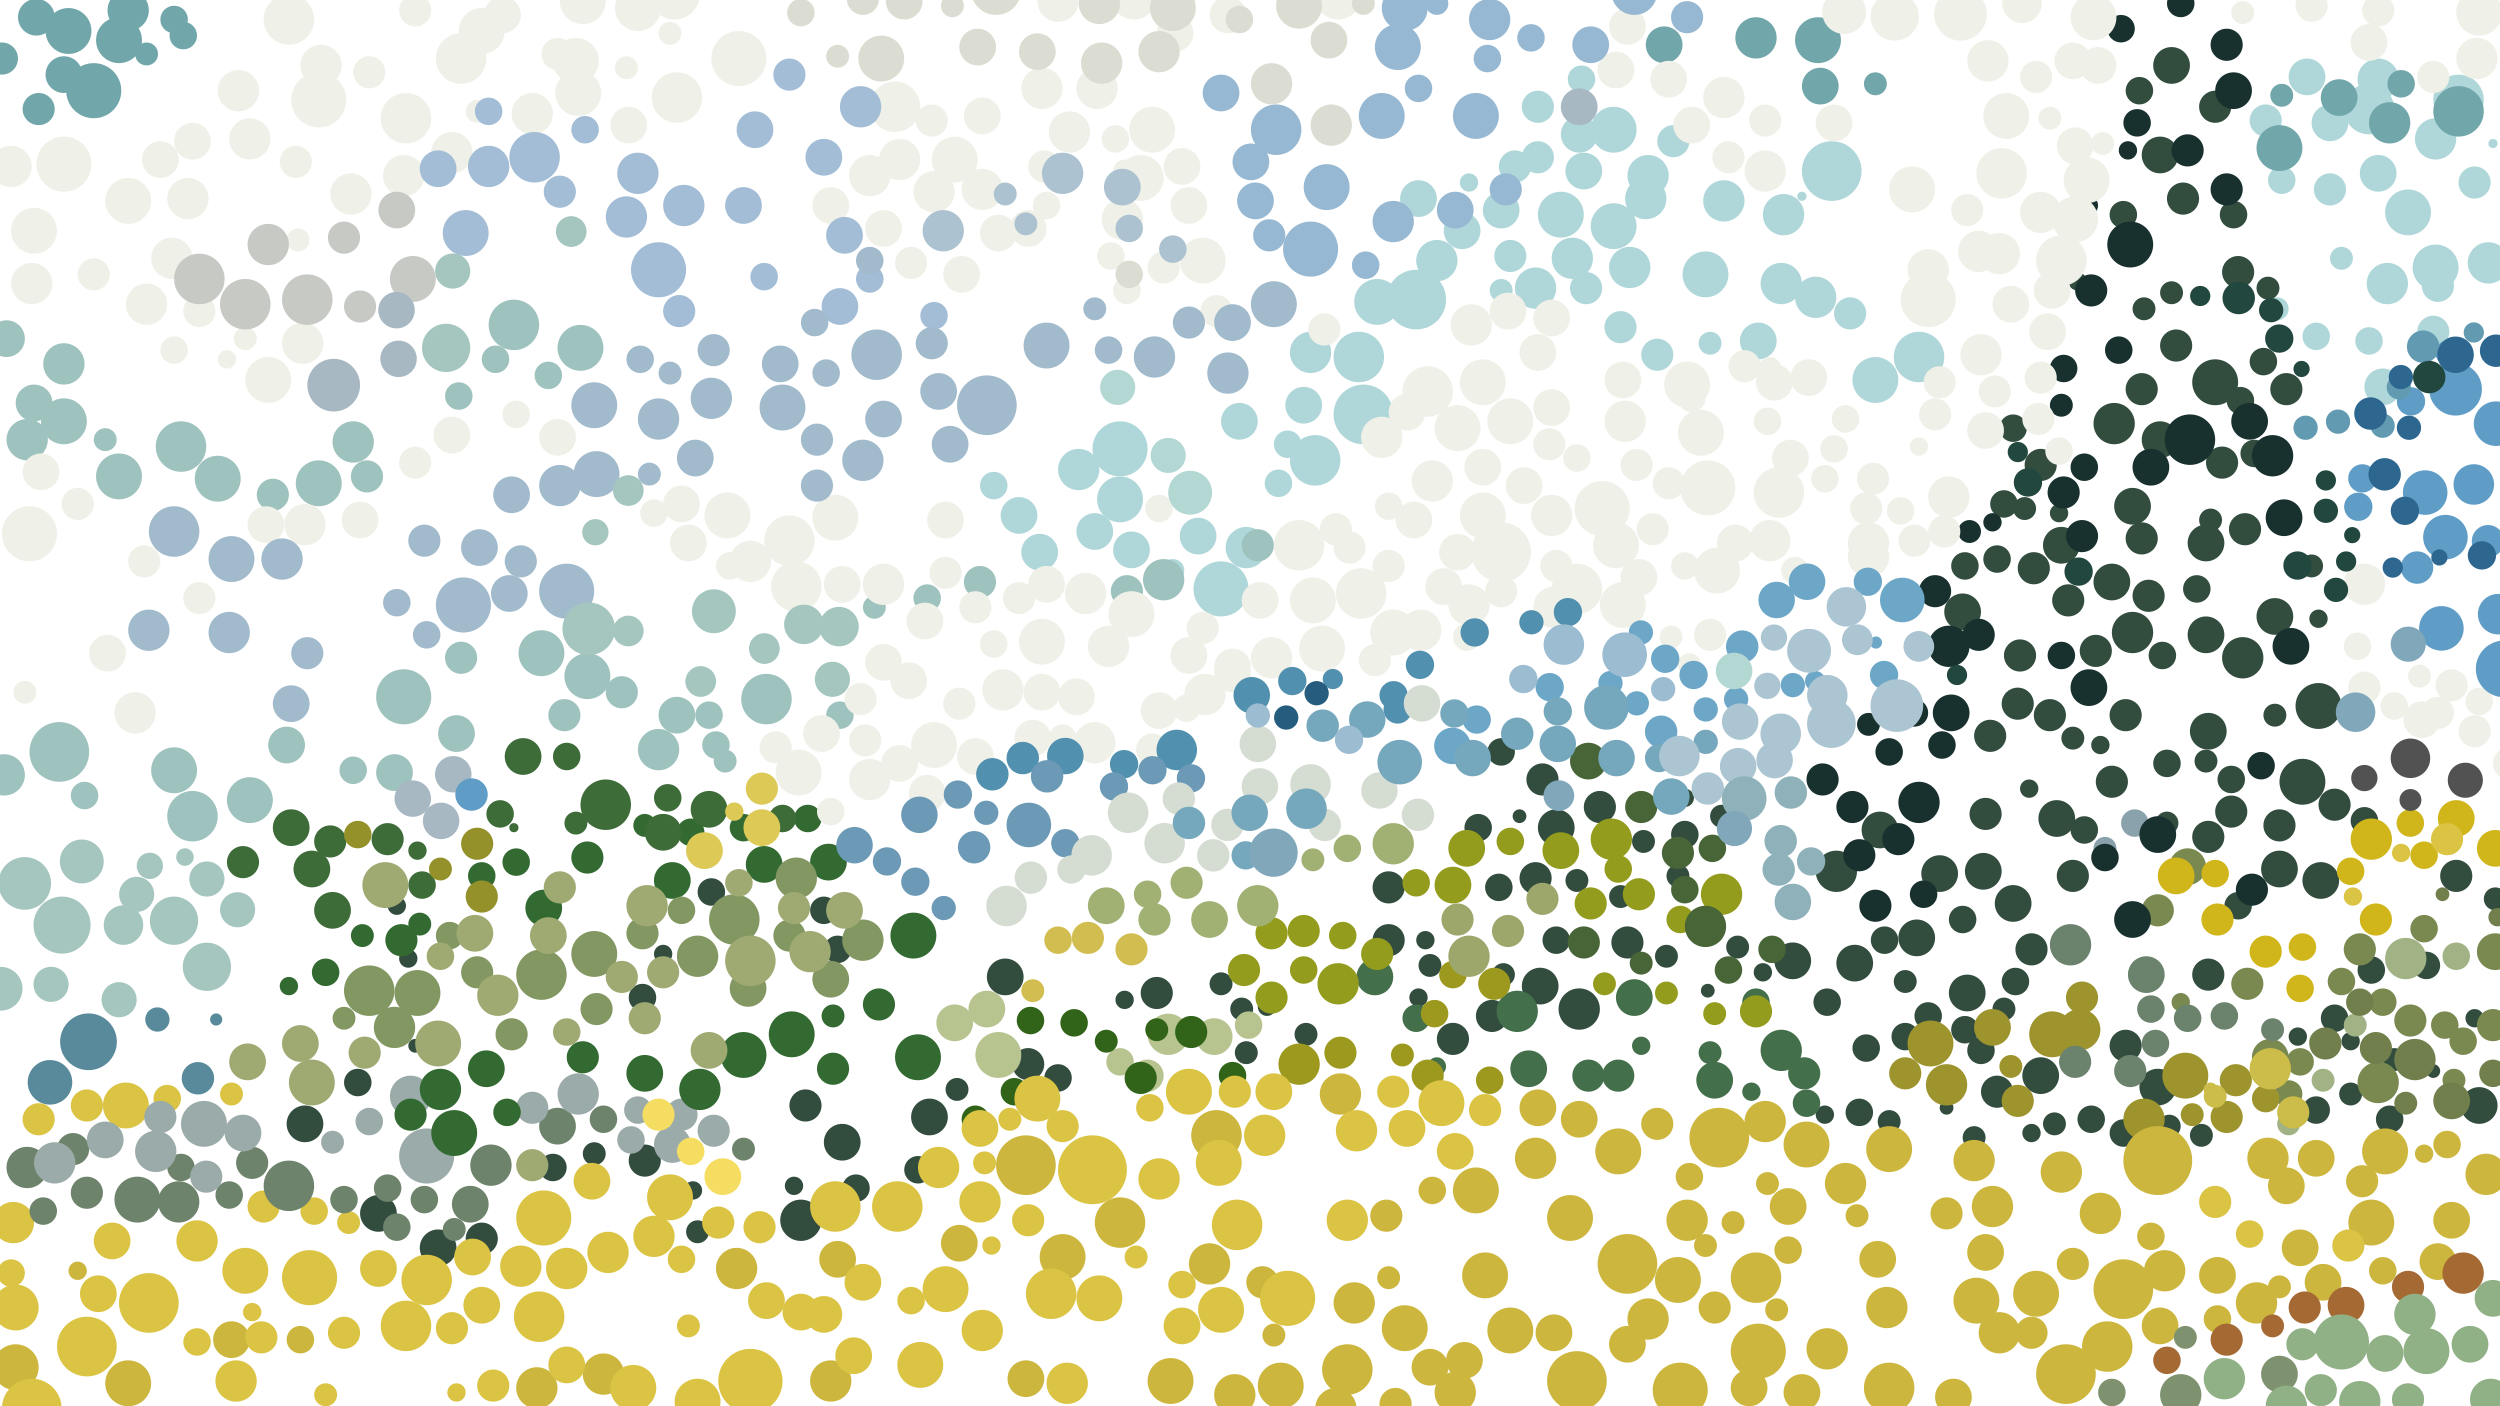 <svg xmlns="http://www.w3.org/2000/svg" width="3136" height="1764" viewBox="0 0 3136 1764"><circle cx="2862.24" cy="226.08" r="17.28" fill="#afd7d9"/><circle cx="2922.72" cy="237.6" r="20.16" fill="#afd7d9"/><circle cx="2983.2" cy="217.44" r="23.04" fill="#afd7d9"/><circle cx="3020.64" cy="266.4" r="28.8" fill="#afd7d9"/><circle cx="2937.12" cy="324" r="14.4" fill="#afd7d9"/><circle cx="2994.72" cy="355.68" r="25.92" fill="#afd7d9"/><circle cx="3055.2" cy="335.52" r="28.8" fill="#afd7d9"/><circle cx="2856.48" cy="387.36" r="14.4" fill="#afd7d9"/><circle cx="2905.44" cy="421.92" r="17.28" fill="#afd7d9"/><circle cx="2971.68" cy="427.68" r="17.28" fill="#afd7d9"/><circle cx="2988.96" cy="485.28" r="23.04" fill="#afd7d9"/><circle cx="3052.32" cy="416.16" r="20.16" fill="#afd7d9"/><circle cx="3058.08" cy="358.56" r="20.16" fill="#afd7d9"/><circle cx="3121.44" cy="329.76" r="25.92" fill="#afd7d9"/><circle cx="3104.16" cy="228.96" r="20.16" fill="#afd7d9"/><circle cx="3055.2" cy="174.24" r="25.92" fill="#afd7d9"/><circle cx="2971.68" cy="136.8" r="31.68" fill="#afd7d9"/><circle cx="2922.72" cy="154.08" r="23.04" fill="#afd7d9"/><circle cx="2842.08" cy="151.2" r="20.16" fill="#afd7d9"/><circle cx="2893.92" cy="96.48" r="23.04" fill="#afd7d9"/><circle cx="2983.2" cy="99.36" r="25.92" fill="#afd7d9"/><circle cx="3084" cy="125.28" r="31.68" fill="#afd7d9"/><circle cx="3127.2" cy="180" r="5.76" fill="#afd7d9"/><circle cx="2320.8" cy="393.12" r="20.16" fill="#afd7d9"/><circle cx="2277.6" cy="372.96" r="25.92" fill="#afd7d9"/><circle cx="2234.4" cy="355.68" r="25.92" fill="#afd7d9"/><circle cx="2260.32" cy="246.24" r="5.76" fill="#afd7d9"/><circle cx="2297.76" cy="214.56" r="37.44" fill="#afd7d9"/><circle cx="2162.4" cy="252" r="25.92" fill="#afd7d9"/><circle cx="2139.36" cy="344.16" r="28.8" fill="#afd7d9"/><circle cx="2352.48" cy="476.64" r="28.8" fill="#afd7d9"/><circle cx="2407.2" cy="447.84" r="31.68" fill="#afd7d9"/><circle cx="2205.6" cy="427.68" r="23.04" fill="#afd7d9"/><circle cx="2044.32" cy="335.52" r="25.92" fill="#afd7d9"/><circle cx="1972.32" cy="324" r="25.92" fill="#afd7d9"/><circle cx="2032.8" cy="410.4" r="20.16" fill="#afd7d9"/><circle cx="2078.88" cy="444.96" r="20.16" fill="#afd7d9"/><circle cx="2145.12" cy="430.56" r="14.4" fill="#afd7d9"/><circle cx="1989.6" cy="361.44" r="20.16" fill="#afd7d9"/><circle cx="2024.16" cy="283.68" r="28.8" fill="#afd7d9"/><circle cx="2067.36" cy="220.32" r="25.92" fill="#afd7d9"/><circle cx="1986.72" cy="214.56" r="23.04" fill="#afd7d9"/><circle cx="1900.32" cy="208.8" r="20.16" fill="#afd7d9"/><circle cx="1957.92" cy="269.28" r="28.8" fill="#afd7d9"/><circle cx="1883.04" cy="263.52" r="23.04" fill="#afd7d9"/><circle cx="1834.08" cy="289.44" r="23.04" fill="#afd7d9"/><circle cx="1894.56" cy="321.12" r="20.16" fill="#afd7d9"/><circle cx="1883.04" cy="364.32" r="14.4" fill="#afd7d9"/><circle cx="1926.24" cy="361.44" r="25.92" fill="#afd7d9"/><circle cx="2237.28" cy="269.28" r="25.92" fill="#afd7d9"/><circle cx="1929.12" cy="197.28" r="20.16" fill="#afd7d9"/><circle cx="1980.96" cy="168.48" r="23.04" fill="#afd7d9"/><circle cx="2064.48" cy="249.12" r="25.92" fill="#afd7d9"/><circle cx="2099.04" cy="177.12" r="20.16" fill="#afd7d9"/><circle cx="2024.16" cy="162.72" r="28.8" fill="#afd7d9"/><circle cx="1983.84" cy="99.36" r="17.28" fill="#afd7d9"/><circle cx="1929.12" cy="133.92" r="20.16" fill="#afd7d9"/><circle cx="1779.36" cy="249.12" r="23.04" fill="#afd7d9"/><circle cx="1842.72" cy="228.96" r="11.52" fill="#afd7d9"/><circle cx="1802.4" cy="326.88" r="25.92" fill="#afd7d9"/><circle cx="1727.52" cy="378.72" r="28.8" fill="#afd7d9"/><circle cx="1776.48" cy="375.84" r="37.44" fill="#afd7d9"/><circle cx="1644" cy="442.08" r="25.92" fill="#afd7d9"/><circle cx="1704.48" cy="447.84" r="31.68" fill="#afd7d9"/><circle cx="1710.24" cy="519.84" r="37.44" fill="#afd7d9"/><circle cx="1615.2" cy="557.28" r="17.28" fill="#afd7d9"/><circle cx="1554.72" cy="528.48" r="23.04" fill="#afd7d9"/><circle cx="1635.36" cy="508.32" r="23.04" fill="#afd7d9"/><circle cx="1649.76" cy="577.44" r="31.68" fill="#afd7d9"/><circle cx="1353.12" cy="588.96" r="25.92" fill="#afd7d9"/><circle cx="1404.96" cy="563.04" r="34.56" fill="#afd7d9"/><circle cx="1373.28" cy="666.72" r="23.04" fill="#afd7d9"/><circle cx="1304.16" cy="692.64" r="23.04" fill="#afd7d9"/><circle cx="1404.96" cy="626.4" r="28.8" fill="#afd7d9"/><circle cx="1419.36" cy="689.76" r="23.04" fill="#afd7d9"/><circle cx="1502.88" cy="672.48" r="23.04" fill="#afd7d9"/><circle cx="1471.2" cy="715.68" r="14.4" fill="#afd7d9"/><circle cx="1531.68" cy="738.72" r="34.56" fill="#afd7d9"/><circle cx="1563.36" cy="686.88" r="25.92" fill="#afd7d9"/><circle cx="1603.68" cy="606.24" r="17.28" fill="#afd7d9"/><circle cx="1246.56" cy="609.12" r="17.28" fill="#afd7d9"/><circle cx="1278.24" cy="646.56" r="23.04" fill="#afd7d9"/><circle cx="74.4" cy="943.2" r="37.44" fill="#9ec2be"/><circle cx="218.4" cy="966.24" r="28.8" fill="#9ec2be"/><circle cx="106.08" cy="997.92" r="17.28" fill="#9ec2be"/><circle cx="241.44" cy="1023.84" r="31.68" fill="#9ec2be"/><circle cx="313.44" cy="1003.68" r="28.8" fill="#9ec2be"/><circle cx="359.52" cy="934.56" r="23.04" fill="#9ec2be"/><circle cx="443.04" cy="966.24" r="17.28" fill="#9ec2be"/><circle cx="506.4" cy="874.08" r="34.56" fill="#9ec2be"/><circle cx="494.88" cy="969.12" r="23.04" fill="#9ec2be"/><circle cx="572.64" cy="920.16" r="23.04" fill="#9ec2be"/><circle cx="5.28" cy="972" r="25.92" fill="#9ec2be"/><circle cx="578.4" cy="825.12" r="20.16" fill="#9ec2be"/><circle cx="679.2" cy="819.36" r="28.8" fill="#9ec2be"/><circle cx="736.8" cy="848.16" r="28.8" fill="#9ec2be"/><circle cx="708" cy="897.12" r="20.16" fill="#9ec2be"/><circle cx="780" cy="868.32" r="20.16" fill="#9ec2be"/><circle cx="849.12" cy="897.12" r="23.04" fill="#9ec2be"/><circle cx="909.6" cy="954.72" r="14.4" fill="#9ec2be"/><circle cx="826.08" cy="940.32" r="25.92" fill="#9ec2be"/><circle cx="898.08" cy="934.56" r="17.28" fill="#9ec2be"/><circle cx="889.44" cy="897.12" r="17.28" fill="#9ec2be"/><circle cx="961.44" cy="876.96" r="31.68" fill="#9ec2be"/><circle cx="1053.6" cy="897.12" r="17.28" fill="#9ec2be"/><circle cx="1413.6" cy="741.6" r="20.16" fill="#9ec2be"/><circle cx="1459.68" cy="727.2" r="25.92" fill="#9ec2be"/><circle cx="1577.76" cy="684" r="20.16" fill="#9ec2be"/><circle cx="1229.28" cy="730.08" r="20.16" fill="#9ec2be"/><circle cx="1163.04" cy="750.24" r="17.28" fill="#9ec2be"/><circle cx="1096.8" cy="761.76" r="14.4" fill="#9ec2be"/><circle cx="8.16" cy="424.8" r="23.04" fill="#9ec2be"/><circle cx="80.16" cy="456.48" r="25.92" fill="#9ec2be"/><circle cx="42.72" cy="505.44" r="23.04" fill="#9ec2be"/><circle cx="132" cy="551.52" r="14.4" fill="#9ec2be"/><circle cx="227.04" cy="560.16" r="31.68" fill="#9ec2be"/><circle cx="149.28" cy="597.6" r="28.8" fill="#9ec2be"/><circle cx="80.16" cy="528.48" r="28.8" fill="#9ec2be"/><circle cx="273.12" cy="600.48" r="28.8" fill="#9ec2be"/><circle cx="399.84" cy="606.24" r="28.8" fill="#9ec2be"/><circle cx="34.08" cy="551.52" r="25.92" fill="#9ec2be"/><circle cx="443.04" cy="554.4" r="25.92" fill="#9ec2be"/><circle cx="342.24" cy="620.64" r="20.16" fill="#9ec2be"/><circle cx="460.32" cy="597.6" r="20.16" fill="#9ec2be"/><circle cx="575.52" cy="496.8" r="17.28" fill="#9ec2be"/><circle cx="621.6" cy="450.72" r="17.28" fill="#9ec2be"/><circle cx="644.64" cy="407.52" r="31.68" fill="#9ec2be"/><circle cx="687.84" cy="470.88" r="17.28" fill="#9ec2be"/><circle cx="728.16" cy="436.32" r="28.8" fill="#9ec2be"/><circle cx="45.6" cy="21.6" r="23.04" fill="#71a7aa"/><circle cx="80.16" cy="93.6" r="23.04" fill="#71a7aa"/><circle cx="48.48" cy="136.8" r="20.16" fill="#71a7aa"/><circle cx="85.92" cy="38.88" r="28.8" fill="#71a7aa"/><circle cx="160.8" cy="12.96" r="25.92" fill="#71a7aa"/><circle cx="2.4" cy="73.44" r="20.16" fill="#71a7aa"/><circle cx="117.6" cy="113.76" r="34.56" fill="#71a7aa"/><circle cx="149.28" cy="50.4" r="28.8" fill="#71a7aa"/><circle cx="229.92" cy="44.64" r="17.28" fill="#71a7aa"/><circle cx="183.84" cy="67.68" r="14.4" fill="#71a7aa"/><circle cx="218.4" cy="24.48" r="17.28" fill="#71a7aa"/><circle cx="2087.52" cy="56.16" r="23.04" fill="#71a7aa"/><circle cx="2202.72" cy="47.52" r="25.92" fill="#71a7aa"/><circle cx="2283.36" cy="108" r="23.04" fill="#71a7aa"/><circle cx="2352.48" cy="105.12" r="14.4" fill="#71a7aa"/><circle cx="2280.48" cy="50.4" r="28.8" fill="#71a7aa"/><circle cx="3012" cy="105.12" r="17.28" fill="#71a7aa"/><circle cx="2862.24" cy="119.52" r="14.4" fill="#71a7aa"/><circle cx="2934.24" cy="122.4" r="23.04" fill="#71a7aa"/><circle cx="2997.6" cy="154.08" r="25.92" fill="#71a7aa"/><circle cx="3084" cy="139.68" r="31.68" fill="#71a7aa"/><circle cx="2859.36" cy="185.76" r="28.8" fill="#71a7aa"/><circle cx="2767.2" cy="796.32" r="23.04" fill="#324c3e"/><circle cx="2695.2" cy="747.36" r="20.16" fill="#324c3e"/><circle cx="2772.96" cy="652.32" r="14.4" fill="#324c3e"/><circle cx="2778.72" cy="479.52" r="28.8" fill="#324c3e"/><circle cx="2729.76" cy="433.44" r="20.16" fill="#324c3e"/><circle cx="2686.56" cy="488.16" r="20.16" fill="#324c3e"/><circle cx="2709.6" cy="551.52" r="23.04" fill="#324c3e"/><circle cx="2652" cy="531.36" r="25.92" fill="#324c3e"/><circle cx="2787.36" cy="580.32" r="20.16" fill="#324c3e"/><circle cx="2810.4" cy="502.56" r="17.28" fill="#324c3e"/><circle cx="2839.2" cy="453.6" r="17.28" fill="#324c3e"/><circle cx="2724" cy="367.2" r="14.4" fill="#324c3e"/><circle cx="2689.44" cy="387.36" r="14.4" fill="#324c3e"/><circle cx="2663.52" cy="269.28" r="17.28" fill="#324c3e"/><circle cx="2738.4" cy="249.12" r="20.16" fill="#324c3e"/><circle cx="2709.6" cy="194.4" r="23.04" fill="#324c3e"/><circle cx="2683.68" cy="113.76" r="17.28" fill="#324c3e"/><circle cx="2724" cy="82.08" r="23.04" fill="#324c3e"/><circle cx="2778.72" cy="133.92" r="20.16" fill="#324c3e"/><circle cx="2801.76" cy="269.28" r="17.28" fill="#324c3e"/><circle cx="2807.52" cy="341.28" r="20.16" fill="#324c3e"/><circle cx="2675.04" cy="635.04" r="23.04" fill="#324c3e"/><circle cx="2686.56" cy="675.36" r="20.16" fill="#324c3e"/><circle cx="2767.2" cy="681.12" r="23.04" fill="#324c3e"/><circle cx="2827.68" cy="568.8" r="17.28" fill="#324c3e"/><circle cx="2816.16" cy="663.84" r="20.16" fill="#324c3e"/><circle cx="2755.68" cy="738.72" r="17.28" fill="#324c3e"/><circle cx="2853.6" cy="773.28" r="23.04" fill="#324c3e"/><circle cx="2813.28" cy="825.12" r="25.92" fill="#324c3e"/><circle cx="2712.48" cy="822.24" r="17.28" fill="#324c3e"/><circle cx="2770.08" cy="917.28" r="23.04" fill="#324c3e"/><circle cx="2853.6" cy="897.12" r="14.4" fill="#324c3e"/><circle cx="2798.88" cy="977.76" r="17.28" fill="#324c3e"/><circle cx="2798.88" cy="1018.08" r="20.16" fill="#324c3e"/><circle cx="2859.36" cy="1035.36" r="20.16" fill="#324c3e"/><circle cx="2888.16" cy="980.64" r="28.8" fill="#324c3e"/><circle cx="2908.32" cy="885.6" r="28.8" fill="#324c3e"/><circle cx="2666.4" cy="897.12" r="20.16" fill="#324c3e"/><circle cx="2628.96" cy="816.48" r="20.16" fill="#324c3e"/><circle cx="2675.04" cy="793.44" r="25.92" fill="#324c3e"/><circle cx="2649.12" cy="730.08" r="23.04" fill="#324c3e"/><circle cx="2594.4" cy="753.12" r="20.16" fill="#324c3e"/><circle cx="2551.2" cy="712.8" r="20.16" fill="#324c3e"/><circle cx="2539.68" cy="637.92" r="14.4" fill="#324c3e"/><circle cx="2505.12" cy="701.28" r="17.28" fill="#324c3e"/><circle cx="2533.92" cy="822.24" r="20.16" fill="#324c3e"/><circle cx="2531.04" cy="882.72" r="20.16" fill="#324c3e"/><circle cx="2571.36" cy="897.12" r="20.16" fill="#324c3e"/><circle cx="2496.48" cy="923.04" r="20.16" fill="#324c3e"/><circle cx="2545.44" cy="989.28" r="11.52" fill="#324c3e"/><circle cx="2490.72" cy="1020.96" r="20.16" fill="#324c3e"/><circle cx="2487.84" cy="1092.96" r="23.04" fill="#324c3e"/><circle cx="2525.28" cy="1133.28" r="23.04" fill="#324c3e"/><circle cx="2580" cy="1026.72" r="23.04" fill="#324c3e"/><circle cx="2433.12" cy="1095.84" r="23.04" fill="#324c3e"/><circle cx="2461.92" cy="1153.44" r="17.28" fill="#324c3e"/><circle cx="2404.32" cy="1176.48" r="23.04" fill="#324c3e"/><circle cx="2467.68" cy="1245.6" r="23.04" fill="#324c3e"/><circle cx="2418.72" cy="1274.4" r="17.28" fill="#324c3e"/><circle cx="2528.16" cy="1231.2" r="17.28" fill="#324c3e"/><circle cx="2548.32" cy="1190.88" r="20.16" fill="#324c3e"/><circle cx="2364" cy="1179.36" r="17.28" fill="#324c3e"/><circle cx="2326.56" cy="1208.16" r="23.04" fill="#324c3e"/><circle cx="2464.8" cy="1291.68" r="17.28" fill="#324c3e"/><circle cx="2389.92" cy="1231.2" r="14.4" fill="#324c3e"/><circle cx="2389.92" cy="1300.32" r="17.28" fill="#324c3e"/><circle cx="2484.96" cy="1317.6" r="17.28" fill="#324c3e"/><circle cx="2513.76" cy="1265.76" r="14.4" fill="#324c3e"/><circle cx="2505.12" cy="1369.44" r="20.16" fill="#324c3e"/><circle cx="2559.84" cy="1349.28" r="23.04" fill="#324c3e"/><circle cx="2623.2" cy="1404" r="17.28" fill="#324c3e"/><circle cx="2666.4" cy="1311.84" r="20.16" fill="#324c3e"/><circle cx="2706.72" cy="1363.68" r="23.04" fill="#324c3e"/><circle cx="2807.52" cy="1136.16" r="17.28" fill="#324c3e"/><circle cx="2859.36" cy="1090.08" r="23.04" fill="#324c3e"/><circle cx="2770.08" cy="1049.76" r="20.16" fill="#324c3e"/><circle cx="2649.12" cy="980.64" r="20.16" fill="#324c3e"/><circle cx="2911.2" cy="1104.48" r="23.04" fill="#324c3e"/><circle cx="2928.48" cy="1009.44" r="20.16" fill="#324c3e"/><circle cx="2965.92" cy="1029.6" r="17.28" fill="#324c3e"/><circle cx="2899.68" cy="709.92" r="14.4" fill="#324c3e"/><circle cx="2908.32" cy="776.16" r="11.52" fill="#324c3e"/><circle cx="2582.88" cy="643.68" r="11.52" fill="#324c3e"/><circle cx="2585.76" cy="684" r="23.04" fill="#324c3e"/><circle cx="2464.8" cy="709.92" r="17.28" fill="#324c3e"/><circle cx="2461.92" cy="767.52" r="23.04" fill="#324c3e"/><circle cx="2513.76" cy="632.16" r="17.28" fill="#324c3e"/><circle cx="2559.84" cy="583.2" r="20.16" fill="#324c3e"/><circle cx="2303.52" cy="1092.96" r="25.92" fill="#324c3e"/><circle cx="2358.24" cy="1041.12" r="23.04" fill="#324c3e"/><circle cx="2600.16" cy="1098.72" r="20.16" fill="#324c3e"/><circle cx="2614.56" cy="1041.12" r="17.28" fill="#324c3e"/><circle cx="2600.16" cy="925.92" r="14.4" fill="#324c3e"/><circle cx="2634.72" cy="934.56" r="11.52" fill="#324c3e"/><circle cx="2718.24" cy="1032.48" r="14.4" fill="#324c3e"/><circle cx="2718.24" cy="957.6" r="17.28" fill="#324c3e"/><circle cx="2767.2" cy="954.72" r="14.4" fill="#324c3e"/><circle cx="2868" cy="488.16" r="20.16" fill="#324c3e"/><circle cx="2605.92" cy="352.8" r="11.52" fill="#324c3e"/><circle cx="2844.96" cy="361.44" r="14.4" fill="#324c3e"/><circle cx="2525.28" cy="537.12" r="17.28" fill="#324c3e"/><circle cx="1906.08" cy="1023.84" r="8.64" fill="#324c3e"/><circle cx="1952.16" cy="1038.24" r="23.04" fill="#324c3e"/><circle cx="2006.88" cy="1012.32" r="20.16" fill="#324c3e"/><circle cx="2061.6" cy="1055.52" r="14.4" fill="#324c3e"/><circle cx="2104.8" cy="1098.72" r="14.4" fill="#324c3e"/><circle cx="1952.16" cy="1179.36" r="17.28" fill="#324c3e"/><circle cx="2041.44" cy="1182.24" r="20.16" fill="#324c3e"/><circle cx="2090.4" cy="1199.52" r="14.4" fill="#324c3e"/><circle cx="2142.24" cy="1242.72" r="8.64" fill="#324c3e"/><circle cx="2211.36" cy="1219.68" r="11.52" fill="#324c3e"/><circle cx="1885.92" cy="1222.56" r="14.4" fill="#324c3e"/><circle cx="1932" cy="1236.96" r="23.04" fill="#324c3e"/><circle cx="2292" cy="1257.12" r="17.28" fill="#324c3e"/><circle cx="2340.96" cy="1314.72" r="17.28" fill="#324c3e"/><circle cx="2369.76" cy="1406.88" r="14.4" fill="#324c3e"/><circle cx="2441.76" cy="1389.6" r="8.64" fill="#324c3e"/><circle cx="2476.32" cy="1427.04" r="14.4" fill="#324c3e"/><circle cx="2548.32" cy="1421.28" r="11.52" fill="#324c3e"/><circle cx="2577.12" cy="1409.76" r="14.4" fill="#324c3e"/><circle cx="2663.52" cy="1421.28" r="17.28" fill="#324c3e"/><circle cx="2721.12" cy="1412.64" r="14.4" fill="#324c3e"/><circle cx="2761.44" cy="1424.16" r="14.4" fill="#324c3e"/><circle cx="2928.48" cy="1277.28" r="17.28" fill="#324c3e"/><circle cx="2974.56" cy="1216.8" r="17.28" fill="#324c3e"/><circle cx="3043.68" cy="1211.04" r="17.28" fill="#324c3e"/><circle cx="3104.16" cy="1277.28" r="11.52" fill="#324c3e"/><circle cx="3130.08" cy="1127.52" r="14.4" fill="#324c3e"/><circle cx="2770.08" cy="1222.56" r="20.16" fill="#324c3e"/><circle cx="2905.44" cy="1392.48" r="17.28" fill="#324c3e"/><circle cx="2948.64" cy="1372.32" r="14.4" fill="#324c3e"/><circle cx="2997.6" cy="1404" r="17.28" fill="#324c3e"/><circle cx="2289.12" cy="1398.24" r="11.52" fill="#324c3e"/><circle cx="2332.32" cy="1395.36" r="17.28" fill="#324c3e"/><circle cx="2179.68" cy="1188" r="14.4" fill="#324c3e"/><circle cx="2248.8" cy="1205.28" r="23.04" fill="#324c3e"/><circle cx="1926.24" cy="1101.6" r="20.16" fill="#324c3e"/><circle cx="1978.08" cy="1104.48" r="14.4" fill="#324c3e"/><circle cx="2032.8" cy="1124.64" r="14.4" fill="#324c3e"/><circle cx="2159.52" cy="1023.84" r="14.4" fill="#324c3e"/><circle cx="1793.76" cy="1211.04" r="14.4" fill="#324c3e"/><circle cx="1779.36" cy="1251.36" r="11.52" fill="#324c3e"/><circle cx="1638.24" cy="1297.44" r="14.4" fill="#324c3e"/><circle cx="1563.36" cy="1320.48" r="14.4" fill="#324c3e"/><circle cx="1557.6" cy="1265.76" r="14.4" fill="#324c3e"/><circle cx="1822.56" cy="1303.2" r="20.16" fill="#324c3e"/><circle cx="1871.52" cy="1274.4" r="20.16" fill="#324c3e"/><circle cx="1980.96" cy="1265.76" r="25.92" fill="#324c3e"/><circle cx="1151.52" cy="1467.36" r="17.28" fill="#324c3e"/><circle cx="1073.76" cy="1490.4" r="17.28" fill="#324c3e"/><circle cx="996" cy="1487.52" r="11.52" fill="#324c3e"/><circle cx="1004.64" cy="1530.72" r="25.92" fill="#324c3e"/><circle cx="875.04" cy="1545.12" r="14.4" fill="#324c3e"/><circle cx="869.28" cy="1493.28" r="11.52" fill="#324c3e"/><circle cx="693.6" cy="1464.48" r="17.28" fill="#324c3e"/><circle cx="745.44" cy="1447.2" r="14.4" fill="#324c3e"/><circle cx="808.8" cy="1455.84" r="20.16" fill="#324c3e"/><circle cx="1010.4" cy="1386.72" r="20.16" fill="#324c3e"/><circle cx="1056.48" cy="1432.8" r="23.04" fill="#324c3e"/><circle cx="1200.48" cy="1366.56" r="14.4" fill="#324c3e"/><circle cx="1165.92" cy="1401.12" r="23.04" fill="#324c3e"/><circle cx="1260.96" cy="1225.44" r="23.04" fill="#324c3e"/><circle cx="1289.76" cy="1334.88" r="20.16" fill="#324c3e"/><circle cx="892.32" cy="1118.88" r="17.28" fill="#324c3e"/><circle cx="1033.44" cy="1141.92" r="17.28" fill="#324c3e"/><circle cx="448.8" cy="1357.92" r="17.28" fill="#324c3e"/><circle cx="520.8" cy="1311.84" r="8.64" fill="#324c3e"/><circle cx="512.16" cy="1202.4" r="11.52" fill="#324c3e"/><circle cx="497.76" cy="1136.16" r="11.52" fill="#324c3e"/><circle cx="549.6" cy="1565.28" r="23.04" fill="#324c3e"/><circle cx="805.92" cy="1251.36" r="17.28" fill="#324c3e"/><circle cx="831.84" cy="1196.64" r="11.52" fill="#324c3e"/><circle cx="1050.72" cy="1190.88" r="17.28" fill="#324c3e"/><circle cx="382.56" cy="1409.76" r="23.04" fill="#324c3e"/><circle cx="474.72" cy="1522.08" r="23.04" fill="#324c3e"/><circle cx="604.32" cy="1553.76" r="20.16" fill="#324c3e"/><circle cx="1883.04" cy="943.2" r="17.28" fill="#324c3e"/><circle cx="1934.88" cy="977.76" r="20.16" fill="#324c3e"/><circle cx="2113.44" cy="1000.8" r="11.52" fill="#324c3e"/><circle cx="1327.2" cy="1352.16" r="17.28" fill="#324c3e"/><circle cx="1410.72" cy="1254.24" r="11.52" fill="#324c3e"/><circle cx="1451.04" cy="1245.6" r="20.16" fill="#324c3e"/><circle cx="1531.68" cy="1234.08" r="14.4" fill="#324c3e"/><circle cx="1589.28" cy="1262.88" r="11.52" fill="#324c3e"/><circle cx="1741.92" cy="1179.36" r="20.16" fill="#324c3e"/><circle cx="1788" cy="1179.36" r="11.52" fill="#324c3e"/><circle cx="1741.92" cy="1113.12" r="20.16" fill="#324c3e"/><circle cx="1880.16" cy="1113.12" r="17.28" fill="#324c3e"/><circle cx="1825.44" cy="1121.76" r="5.76" fill="#324c3e"/><circle cx="1854.24" cy="1038.24" r="17.28" fill="#324c3e"/><circle cx="2113.44" cy="1046.88" r="17.28" fill="#324c3e"/><circle cx="3081.12" cy="1098.72" r="20.16" fill="#324c3e"/><circle cx="2882.4" cy="1300.32" r="11.52" fill="#324c3e"/><circle cx="2948.64" cy="1306.08" r="11.52" fill="#324c3e"/><circle cx="3003.36" cy="1329.12" r="14.4" fill="#324c3e"/><circle cx="3052.32" cy="1343.52" r="8.64" fill="#324c3e"/><circle cx="3109.92" cy="1386.72" r="23.04" fill="#324c3e"/><circle cx="2640.48" cy="1064.16" r="14.4" fill="#89a2ab"/><circle cx="2677.92" cy="1032.48" r="17.28" fill="#89a2ab"/><circle cx="2988.96" cy="1257.12" r="17.28" fill="#79894f"/><circle cx="3023.52" cy="1280.16" r="20.16" fill="#79894f"/><circle cx="3066.72" cy="1285.92" r="17.28" fill="#79894f"/><circle cx="3078.24" cy="1355.04" r="14.4" fill="#79894f"/><circle cx="2983.2" cy="1357.92" r="25.92" fill="#79894f"/><circle cx="3089.76" cy="1306.08" r="17.28" fill="#79894f"/><circle cx="3127.2" cy="1285.92" r="20.16" fill="#79894f"/><circle cx="3130.08" cy="1193.76" r="23.04" fill="#79894f"/><circle cx="3040.8" cy="1164.96" r="17.28" fill="#79894f"/><circle cx="2937.12" cy="1231.2" r="17.28" fill="#79894f"/><circle cx="2960.16" cy="1190.88" r="20.16" fill="#79894f"/><circle cx="2885.28" cy="1332" r="17.28" fill="#79894f"/><circle cx="2870.88" cy="1372.32" r="17.28" fill="#79894f"/><circle cx="2847.84" cy="1326.24" r="23.04" fill="#79894f"/><circle cx="2706.72" cy="1141.92" r="20.16" fill="#79894f"/><circle cx="2744.16" cy="1087.2" r="23.04" fill="#79894f"/><circle cx="2819.04" cy="1234.08" r="20.16" fill="#79894f"/><circle cx="2735.52" cy="1257.12" r="11.52" fill="#79894f"/><circle cx="2778.72" cy="1095.84" r="17.28" fill="#d0b61a"/><circle cx="2729.76" cy="1098.72" r="23.04" fill="#d0b61a"/><circle cx="2781.6" cy="1153.44" r="20.16" fill="#d0b61a"/><circle cx="2842.08" cy="1193.76" r="20.16" fill="#d0b61a"/><circle cx="2888.16" cy="1188" r="17.28" fill="#d0b61a"/><circle cx="2885.28" cy="1239.84" r="17.28" fill="#d0b61a"/><circle cx="2948.64" cy="1092.96" r="17.28" fill="#d0b61a"/><circle cx="2974.56" cy="1052.64" r="25.92" fill="#d0b61a"/><circle cx="2980.32" cy="1153.44" r="20.16" fill="#d0b61a"/><circle cx="3040.8" cy="1072.8" r="17.28" fill="#d0b61a"/><circle cx="3081.12" cy="1026.72" r="23.04" fill="#d0b61a"/><circle cx="3023.52" cy="1032.48" r="17.28" fill="#d0b61a"/><circle cx="3130.08" cy="1064.16" r="23.04" fill="#d0b61a"/><circle cx="2741.28" cy="1349.28" r="28.8" fill="#9e942e"/><circle cx="2793.12" cy="1401.12" r="20.16" fill="#9e942e"/><circle cx="2804.64" cy="1355.04" r="20.16" fill="#9e942e"/><circle cx="2842.08" cy="1378.08" r="17.28" fill="#9e942e"/><circle cx="2749.92" cy="1398.24" r="14.4" fill="#9e942e"/><circle cx="2689.44" cy="1404" r="25.92" fill="#9e942e"/><circle cx="2389.92" cy="1346.4" r="20.16" fill="#9e942e"/><circle cx="2421.6" cy="1308.96" r="28.8" fill="#9e942e"/><circle cx="2499.36" cy="1288.8" r="23.04" fill="#9e942e"/><circle cx="2574.24" cy="1297.44" r="28.8" fill="#9e942e"/><circle cx="2611.68" cy="1251.36" r="20.16" fill="#9e942e"/><circle cx="2441.76" cy="1360.8" r="25.92" fill="#9e942e"/><circle cx="2522.4" cy="1337.76" r="14.4" fill="#9e942e"/><circle cx="2531.04" cy="1380.96" r="20.16" fill="#9e942e"/><circle cx="2608.8" cy="1291.68" r="25.92" fill="#9e942e"/><circle cx="2698.08" cy="1265.76" r="17.28" fill="#6b826d"/><circle cx="2703.84" cy="1308.96" r="17.28" fill="#6b826d"/><circle cx="2744.16" cy="1277.28" r="17.28" fill="#6b826d"/><circle cx="2790.24" cy="1274.4" r="17.28" fill="#6b826d"/><circle cx="2850.72" cy="1291.68" r="14.4" fill="#6b826d"/><circle cx="2692.32" cy="1222.56" r="23.04" fill="#6b826d"/><circle cx="2597.28" cy="1185.12" r="25.92" fill="#6b826d"/><circle cx="2603.04" cy="1332" r="20.16" fill="#6b826d"/><circle cx="2672.16" cy="1343.52" r="20.16" fill="#6b826d"/><circle cx="2911.2" cy="1306.08" r="14.4" fill="#a1b385"/><circle cx="2954.4" cy="1285.92" r="14.4" fill="#a1b385"/><circle cx="2914.08" cy="1355.04" r="14.4" fill="#a1b385"/><circle cx="2870.88" cy="1409.76" r="14.4" fill="#a1b385"/><circle cx="3017.76" cy="1202.4" r="25.92" fill="#a1b385"/><circle cx="3081.12" cy="1199.52" r="17.28" fill="#a1b385"/><circle cx="2286.24" cy="977.76" r="20.16" fill="#18312f"/><circle cx="2323.68" cy="1012.32" r="20.16" fill="#18312f"/><circle cx="2332.32" cy="1072.8" r="20.16" fill="#18312f"/><circle cx="2352.48" cy="1136.16" r="20.16" fill="#18312f"/><circle cx="2412.96" cy="1121.76" r="17.28" fill="#18312f"/><circle cx="2381.28" cy="1052.64" r="20.16" fill="#18312f"/><circle cx="2407.2" cy="1006.56" r="25.92" fill="#18312f"/><circle cx="2369.76" cy="943.2" r="17.28" fill="#18312f"/><circle cx="2343.84" cy="908.64" r="14.4" fill="#18312f"/><circle cx="2401.44" cy="894.24" r="17.28" fill="#18312f"/><circle cx="2436" cy="934.56" r="17.28" fill="#18312f"/><circle cx="2447.52" cy="894.24" r="23.04" fill="#18312f"/><circle cx="2444.64" cy="810.72" r="25.92" fill="#18312f"/><circle cx="2427.36" cy="741.6" r="20.16" fill="#18312f"/><circle cx="2470.56" cy="666.72" r="14.4" fill="#18312f"/><circle cx="2482.08" cy="796.32" r="20.16" fill="#18312f"/><circle cx="2585.76" cy="822.24" r="17.28" fill="#18312f"/><circle cx="2620.32" cy="862.56" r="23.04" fill="#18312f"/><circle cx="2611.68" cy="672.48" r="20.16" fill="#18312f"/><circle cx="2588.64" cy="617.76" r="20.16" fill="#18312f"/><circle cx="2499.36" cy="655.2" r="11.52" fill="#18312f"/><circle cx="2588.64" cy="462.24" r="17.28" fill="#18312f"/><circle cx="2657.76" cy="439.2" r="17.28" fill="#18312f"/><circle cx="2585.76" cy="508.32" r="14.4" fill="#18312f"/><circle cx="2614.56" cy="586.08" r="17.28" fill="#18312f"/><circle cx="2698.08" cy="586.08" r="23.04" fill="#18312f"/><circle cx="2747.04" cy="551.52" r="31.68" fill="#18312f"/><circle cx="2821.92" cy="528.48" r="23.04" fill="#18312f"/><circle cx="2623.2" cy="364.32" r="20.16" fill="#18312f"/><circle cx="2672.16" cy="306.72" r="28.8" fill="#18312f"/><circle cx="2620.32" cy="257.76" r="11.52" fill="#18312f"/><circle cx="2669.28" cy="188.64" r="11.52" fill="#18312f"/><circle cx="2680.8" cy="154.08" r="17.28" fill="#18312f"/><circle cx="2660.64" cy="36" r="17.28" fill="#18312f"/><circle cx="2735.52" cy="4.32" r="17.28" fill="#18312f"/><circle cx="2793.12" cy="56.16" r="20.16" fill="#18312f"/><circle cx="2801.76" cy="113.76" r="23.04" fill="#18312f"/><circle cx="2744.16" cy="188.64" r="20.16" fill="#18312f"/><circle cx="2793.12" cy="237.6" r="20.16" fill="#18312f"/><circle cx="2706.72" cy="1046.88" r="23.04" fill="#18312f"/><circle cx="2836.32" cy="960.48" r="17.28" fill="#18312f"/><circle cx="2824.8" cy="1116" r="20.16" fill="#18312f"/><circle cx="2873.76" cy="810.72" r="23.04" fill="#18312f"/><circle cx="2865.12" cy="649.44" r="23.04" fill="#18312f"/><circle cx="2850.72" cy="571.68" r="25.92" fill="#18312f"/><circle cx="2640.48" cy="1075.68" r="17.28" fill="#18312f"/><circle cx="2675.04" cy="1153.44" r="23.04" fill="#18312f"/><circle cx="2202.72" cy="1257.12" r="17.28" fill="#446f4b"/><circle cx="2234.4" cy="1317.6" r="25.92" fill="#446f4b"/><circle cx="2145.12" cy="1320.48" r="14.4" fill="#446f4b"/><circle cx="2196.96" cy="1369.44" r="11.52" fill="#446f4b"/><circle cx="2263.2" cy="1346.4" r="20.16" fill="#446f4b"/><circle cx="2266.08" cy="1383.84" r="17.28" fill="#446f4b"/><circle cx="2150.88" cy="1355.04" r="23.04" fill="#446f4b"/><circle cx="2058.72" cy="1311.84" r="11.52" fill="#446f4b"/><circle cx="1917.6" cy="1340.64" r="23.04" fill="#446f4b"/><circle cx="1992.48" cy="1349.28" r="20.16" fill="#446f4b"/><circle cx="2029.92" cy="1349.28" r="20.16" fill="#446f4b"/><circle cx="1903.2" cy="1268.64" r="25.92" fill="#446f4b"/><circle cx="2050.08" cy="1251.36" r="23.04" fill="#446f4b"/><circle cx="1802.4" cy="1337.76" r="11.52" fill="#446f4b"/><circle cx="1776.48" cy="1277.28" r="17.28" fill="#446f4b"/><circle cx="1724.64" cy="1225.44" r="23.04" fill="#446f4b"/><circle cx="1629.6" cy="1334.88" r="25.92" fill="#9c991e"/><circle cx="1681.44" cy="1320.48" r="20.16" fill="#9c991e"/><circle cx="1759.2" cy="1323.36" r="14.4" fill="#9c991e"/><circle cx="1790.88" cy="1349.28" r="20.16" fill="#9c991e"/><circle cx="1868.64" cy="1355.04" r="17.28" fill="#9c991e"/><circle cx="1822.56" cy="1222.56" r="17.28" fill="#9c991e"/><circle cx="1874.4" cy="1234.08" r="20.16" fill="#9c991e"/><circle cx="1799.52" cy="1271.52" r="17.28" fill="#9c991e"/><circle cx="1560.48" cy="1216.8" r="20.16" fill="#949c1d"/><circle cx="1595.04" cy="1170.72" r="20.16" fill="#949c1d"/><circle cx="1635.36" cy="1167.84" r="20.16" fill="#949c1d"/><circle cx="1635.36" cy="1216.8" r="17.28" fill="#949c1d"/><circle cx="1595.04" cy="1251.36" r="20.16" fill="#949c1d"/><circle cx="1678.56" cy="1234.08" r="25.92" fill="#949c1d"/><circle cx="1684.32" cy="1173.6" r="17.28" fill="#949c1d"/><circle cx="1727.52" cy="1196.64" r="20.16" fill="#949c1d"/><circle cx="1776.48" cy="1107.36" r="17.28" fill="#949c1d"/><circle cx="1822.56" cy="1110.24" r="23.04" fill="#949c1d"/><circle cx="1839.84" cy="1064.16" r="23.04" fill="#949c1d"/><circle cx="2029.92" cy="1090.08" r="17.28" fill="#949c1d"/><circle cx="1995.36" cy="1133.28" r="20.16" fill="#949c1d"/><circle cx="2055.84" cy="1121.76" r="20.16" fill="#949c1d"/><circle cx="2012.64" cy="1234.08" r="14.4" fill="#949c1d"/><circle cx="2090.4" cy="1245.6" r="14.4" fill="#949c1d"/><circle cx="2150.88" cy="1271.52" r="14.4" fill="#949c1d"/><circle cx="2202.72" cy="1268.64" r="20.16" fill="#949c1d"/><circle cx="2107.68" cy="1153.44" r="17.28" fill="#949c1d"/><circle cx="2159.52" cy="1121.76" r="25.92" fill="#949c1d"/><circle cx="1957.92" cy="1067.04" r="23.04" fill="#949c1d"/><circle cx="1894.56" cy="1055.52" r="17.28" fill="#949c1d"/><circle cx="2021.28" cy="1052.64" r="25.92" fill="#949c1d"/><circle cx="1828.32" cy="1153.44" r="20.16" fill="#9da76b"/><circle cx="1842.72" cy="1199.52" r="25.92" fill="#9da76b"/><circle cx="1891.68" cy="1167.84" r="20.16" fill="#9da76b"/><circle cx="1934.88" cy="1127.52" r="20.16" fill="#9da76b"/><circle cx="2058.72" cy="1208.16" r="14.4" fill="#486538"/><circle cx="1986.72" cy="1182.24" r="20.16" fill="#486538"/><circle cx="2139.36" cy="1162.08" r="25.92" fill="#486538"/><circle cx="2168.16" cy="1216.8" r="17.28" fill="#486538"/><circle cx="2222.88" cy="1190.88" r="17.28" fill="#486538"/><circle cx="2113.44" cy="1116" r="17.28" fill="#486538"/><circle cx="2148" cy="1064.16" r="17.28" fill="#486538"/><circle cx="2104.8" cy="1069.92" r="20.16" fill="#486538"/><circle cx="2058.72" cy="1012.32" r="20.16" fill="#486538"/><circle cx="1992.48" cy="954.72" r="23.04" fill="#486538"/><circle cx="1404.96" cy="1332" r="17.28" fill="#b7c490"/><circle cx="1439.52" cy="1349.28" r="20.16" fill="#b7c490"/><circle cx="1465.44" cy="1297.44" r="25.92" fill="#b7c490"/><circle cx="1523.04" cy="1300.32" r="23.04" fill="#b7c490"/><circle cx="1566.24" cy="1285.92" r="17.28" fill="#b7c490"/><circle cx="1197.6" cy="1283.04" r="23.04" fill="#b7c490"/><circle cx="1237.92" cy="1265.76" r="23.04" fill="#b7c490"/><circle cx="1252.32" cy="1323.36" r="28.8" fill="#b7c490"/><circle cx="1387.68" cy="1306.08" r="14.4" fill="#316419"/><circle cx="1451.04" cy="1291.68" r="14.4" fill="#316419"/><circle cx="1494.24" cy="1294.56" r="20.16" fill="#316419"/><circle cx="1430.88" cy="1352.16" r="20.16" fill="#316419"/><circle cx="1546.08" cy="1349.28" r="17.28" fill="#316419"/><circle cx="1347.36" cy="1283.04" r="17.28" fill="#316419"/><circle cx="1292.64" cy="1280.16" r="17.28" fill="#316419"/><circle cx="1272.48" cy="1369.44" r="17.28" fill="#316419"/><circle cx="1223.52" cy="1404" r="17.28" fill="#316419"/><circle cx="1327.2" cy="1179.36" r="17.28" fill="#d2be50"/><circle cx="1364.64" cy="1176.48" r="20.16" fill="#d2be50"/><circle cx="1295.52" cy="1242.72" r="14.4" fill="#d2be50"/><circle cx="1419.36" cy="1190.88" r="20.16" fill="#d2be50"/><circle cx="1387.68" cy="1136.16" r="23.04" fill="#a1b173"/><circle cx="1439.52" cy="1121.76" r="17.28" fill="#a1b173"/><circle cx="1488.48" cy="1107.36" r="20.16" fill="#a1b173"/><circle cx="1448.16" cy="1153.44" r="20.16" fill="#a1b173"/><circle cx="1517.28" cy="1153.44" r="23.04" fill="#a1b173"/><circle cx="1577.76" cy="1136.16" r="25.92" fill="#a1b173"/><circle cx="1646.88" cy="1078.56" r="14.4" fill="#a1b173"/><circle cx="1690.08" cy="1064.16" r="17.28" fill="#a1b173"/><circle cx="1747.68" cy="1058.4" r="25.92" fill="#a1b173"/><circle cx="2991.84" cy="1444.32" r="28.8" fill="#cdb63d"/><circle cx="3069.6" cy="1435.68" r="17.28" fill="#cdb63d"/><circle cx="3118.56" cy="1473.12" r="25.92" fill="#cdb63d"/><circle cx="3075.36" cy="1530.72" r="23.04" fill="#cdb63d"/><circle cx="3058.08" cy="1582.56" r="23.04" fill="#cdb63d"/><circle cx="2988.96" cy="1594.08" r="17.28" fill="#cdb63d"/><circle cx="2974.56" cy="1533.6" r="28.8" fill="#cdb63d"/><circle cx="2905.44" cy="1452.96" r="23.04" fill="#cdb63d"/><circle cx="2844.96" cy="1452.96" r="25.92" fill="#cdb63d"/><circle cx="2885.28" cy="1565.28" r="23.04" fill="#cdb63d"/><circle cx="2859.36" cy="1614.24" r="14.4" fill="#cdb63d"/><circle cx="2914.08" cy="1608.48" r="23.04" fill="#cdb63d"/><circle cx="2830.56" cy="1634.4" r="25.92" fill="#cdb63d"/><circle cx="2781.6" cy="1599.84" r="23.04" fill="#cdb63d"/><circle cx="2781.6" cy="1654.56" r="17.28" fill="#cdb63d"/><circle cx="2709.6" cy="1663.2" r="23.04" fill="#cdb63d"/><circle cx="2715.36" cy="1594.08" r="25.92" fill="#cdb63d"/><circle cx="2698.08" cy="1550.88" r="17.28" fill="#cdb63d"/><circle cx="2706.72" cy="1455.84" r="43.2" fill="#cdb63d"/><circle cx="2663.52" cy="1617.12" r="37.44" fill="#cdb63d"/><circle cx="2643.36" cy="1689.12" r="31.68" fill="#cdb63d"/><circle cx="2591.52" cy="1723.68" r="37.44" fill="#cdb63d"/><circle cx="2450.4" cy="1752.48" r="23.04" fill="#cdb63d"/><circle cx="2508" cy="1671.84" r="25.92" fill="#cdb63d"/><circle cx="2554.08" cy="1622.88" r="28.8" fill="#cdb63d"/><circle cx="2600.16" cy="1585.44" r="20.16" fill="#cdb63d"/><circle cx="2634.72" cy="1522.08" r="25.92" fill="#cdb63d"/><circle cx="2585.76" cy="1470.24" r="25.92" fill="#cdb63d"/><circle cx="2499.36" cy="1513.44" r="25.92" fill="#cdb63d"/><circle cx="2476.32" cy="1455.84" r="25.92" fill="#cdb63d"/><circle cx="2441.76" cy="1522.08" r="20.16" fill="#cdb63d"/><circle cx="2490.72" cy="1571.04" r="23.04" fill="#cdb63d"/><circle cx="2479.2" cy="1631.52" r="28.8" fill="#cdb63d"/><circle cx="2868" cy="1487.52" r="23.04" fill="#cdb63d"/><circle cx="2963.04" cy="1481.76" r="20.16" fill="#cdb63d"/><circle cx="3040.8" cy="1447.2" r="11.52" fill="#cdb63d"/><circle cx="2548.32" cy="1671.84" r="20.16" fill="#cdb63d"/><circle cx="2369.76" cy="1740.96" r="31.68" fill="#cdb63d"/><circle cx="2366.88" cy="1640.16" r="25.92" fill="#cdb63d"/><circle cx="2355.36" cy="1579.68" r="23.04" fill="#cdb63d"/><circle cx="2329.44" cy="1524.96" r="14.4" fill="#cdb63d"/><circle cx="2369.76" cy="1441.44" r="28.8" fill="#cdb63d"/><circle cx="2315.04" cy="1484.64" r="25.92" fill="#cdb63d"/><circle cx="2266.08" cy="1435.68" r="28.8" fill="#cdb63d"/><circle cx="2214.24" cy="1406.88" r="25.92" fill="#cdb63d"/><circle cx="2243.04" cy="1513.44" r="23.04" fill="#cdb63d"/><circle cx="2292" cy="1692" r="25.92" fill="#cdb63d"/><circle cx="2260.32" cy="1746.72" r="23.04" fill="#cdb63d"/><circle cx="2194.08" cy="1740.96" r="23.04" fill="#cdb63d"/><circle cx="2205.6" cy="1694.88" r="34.56" fill="#cdb63d"/><circle cx="2202.72" cy="1602.72" r="31.68" fill="#cdb63d"/><circle cx="2104.8" cy="1605.6" r="28.8" fill="#cdb63d"/><circle cx="2116.32" cy="1530.72" r="25.92" fill="#cdb63d"/><circle cx="2156.64" cy="1427.04" r="37.44" fill="#cdb63d"/><circle cx="1969.44" cy="1527.84" r="28.8" fill="#cdb63d"/><circle cx="2041.44" cy="1585.44" r="37.44" fill="#cdb63d"/><circle cx="1949.28" cy="1671.84" r="23.04" fill="#cdb63d"/><circle cx="2041.44" cy="1686.24" r="23.04" fill="#cdb63d"/><circle cx="2107.68" cy="1743.84" r="34.56" fill="#cdb63d"/><circle cx="1978.08" cy="1732.32" r="37.44" fill="#cdb63d"/><circle cx="1825.44" cy="1746.72" r="25.92" fill="#cdb63d"/><circle cx="1762.08" cy="1666.08" r="28.8" fill="#cdb63d"/><circle cx="1690.08" cy="1717.92" r="31.68" fill="#cdb63d"/><circle cx="1606.56" cy="1738.08" r="28.8" fill="#cdb63d"/><circle cx="1793.76" cy="1715.04" r="23.04" fill="#cdb63d"/><circle cx="1750.56" cy="1761.12" r="20.16" fill="#cdb63d"/><circle cx="1675.68" cy="1766.88" r="25.92" fill="#cdb63d"/><circle cx="1597.92" cy="1674.72" r="14.4" fill="#cdb63d"/><circle cx="1698.72" cy="1634.4" r="25.92" fill="#cdb63d"/><circle cx="1741.92" cy="1602.72" r="14.4" fill="#cdb63d"/><circle cx="1862.88" cy="1599.84" r="28.8" fill="#cdb63d"/><circle cx="1894.56" cy="1668.96" r="28.8" fill="#cdb63d"/><circle cx="1836.96" cy="1706.4" r="23.04" fill="#cdb63d"/><circle cx="1739.04" cy="1524.96" r="20.16" fill="#cdb63d"/><circle cx="1796.64" cy="1493.28" r="17.28" fill="#cdb63d"/><circle cx="1851.36" cy="1493.28" r="28.8" fill="#cdb63d"/><circle cx="1929.12" cy="1389.6" r="23.04" fill="#cdb63d"/><circle cx="1980.96" cy="1404" r="23.04" fill="#cdb63d"/><circle cx="2029.92" cy="1444.32" r="28.8" fill="#cdb63d"/><circle cx="1926.24" cy="1452.96" r="25.92" fill="#cdb63d"/><circle cx="2078.88" cy="1409.76" r="20.16" fill="#cdb63d"/><circle cx="2119.2" cy="1476" r="17.28" fill="#cdb63d"/><circle cx="2173.92" cy="1533.6" r="14.4" fill="#cdb63d"/><circle cx="2217.12" cy="1484.64" r="14.4" fill="#cdb63d"/><circle cx="2150.88" cy="1640.16" r="20.16" fill="#cdb63d"/><circle cx="2067.36" cy="1654.56" r="25.92" fill="#cdb63d"/><circle cx="2139.36" cy="1562.4" r="14.4" fill="#cdb63d"/><circle cx="2243.04" cy="1568.16" r="17.28" fill="#cdb63d"/><circle cx="2228.64" cy="1643.04" r="14.4" fill="#cdb63d"/><circle cx="1286.88" cy="1729.44" r="23.04" fill="#cdb63d"/><circle cx="1468.32" cy="1732.32" r="28.8" fill="#cdb63d"/><circle cx="1548.96" cy="1749.6" r="25.92" fill="#cdb63d"/><circle cx="1517.28" cy="1585.44" r="25.92" fill="#cdb63d"/><circle cx="1583.52" cy="1608.48" r="20.16" fill="#cdb63d"/><circle cx="1332.96" cy="1576.8" r="28.8" fill="#cdb63d"/><circle cx="1404.96" cy="1533.6" r="31.68" fill="#cdb63d"/><circle cx="1286.88" cy="1461.6" r="37.44" fill="#cdb63d"/><circle cx="1525.92" cy="1424.16" r="31.68" fill="#cdb63d"/><circle cx="1681.44" cy="1372.32" r="25.92" fill="#cdb63d"/><circle cx="1203.36" cy="1559.52" r="23.04" fill="#cdb63d"/><circle cx="1050.72" cy="1579.68" r="23.04" fill="#cdb63d"/><circle cx="924" cy="1591.2" r="25.92" fill="#cdb63d"/><circle cx="1042.08" cy="1732.32" r="25.92" fill="#cdb63d"/><circle cx="756.96" cy="1723.68" r="25.92" fill="#cdb63d"/><circle cx="673.44" cy="1740.96" r="25.92" fill="#cdb63d"/><circle cx="376.8" cy="1680.48" r="17.28" fill="#cdb63d"/><circle cx="290.4" cy="1680.48" r="23.04" fill="#cdb63d"/><circle cx="160.8" cy="1735.2" r="28.8" fill="#cdb63d"/><circle cx="19.68" cy="1715.04" r="28.8" fill="#cdb63d"/><circle cx="97.44" cy="1594.08" r="11.52" fill="#cdb63d"/><circle cx="1004.64" cy="1645.92" r="23.04" fill="#dbc343"/><circle cx="941.28" cy="1732.32" r="40.32" fill="#dbc343"/><circle cx="1154.4" cy="1712.16" r="28.8" fill="#dbc343"/><circle cx="1232.16" cy="1668.96" r="25.92" fill="#dbc343"/><circle cx="1338.72" cy="1735.2" r="25.92" fill="#dbc343"/><circle cx="1318.56" cy="1622.88" r="31.68" fill="#dbc343"/><circle cx="1379.04" cy="1628.64" r="28.8" fill="#dbc343"/><circle cx="1425.12" cy="1576.8" r="14.4" fill="#dbc343"/><circle cx="1482.72" cy="1611.36" r="17.28" fill="#dbc343"/><circle cx="1482.72" cy="1663.2" r="23.04" fill="#dbc343"/><circle cx="1531.68" cy="1643.04" r="28.8" fill="#dbc343"/><circle cx="1615.2" cy="1628.64" r="34.56" fill="#dbc343"/><circle cx="1551.84" cy="1536.48" r="31.68" fill="#dbc343"/><circle cx="1690.08" cy="1530.72" r="25.92" fill="#dbc343"/><circle cx="1701.6" cy="1418.4" r="25.92" fill="#dbc343"/><circle cx="1747.68" cy="1369.44" r="20.16" fill="#dbc343"/><circle cx="1764.96" cy="1415.52" r="23.04" fill="#dbc343"/><circle cx="1808.16" cy="1383.84" r="28.8" fill="#dbc343"/><circle cx="1825.44" cy="1444.32" r="23.04" fill="#dbc343"/><circle cx="1862.88" cy="1392.48" r="20.16" fill="#dbc343"/><circle cx="1597.92" cy="1369.44" r="23.04" fill="#dbc343"/><circle cx="1548.96" cy="1369.44" r="20.16" fill="#dbc343"/><circle cx="1586.4" cy="1424.16" r="25.92" fill="#dbc343"/><circle cx="1528.8" cy="1458.72" r="28.8" fill="#dbc343"/><circle cx="1453.92" cy="1478.88" r="25.92" fill="#dbc343"/><circle cx="1370.4" cy="1467.36" r="43.2" fill="#dbc343"/><circle cx="1442.4" cy="1389.6" r="17.28" fill="#dbc343"/><circle cx="1491.36" cy="1369.44" r="28.8" fill="#dbc343"/><circle cx="1301.28" cy="1378.08" r="28.8" fill="#dbc343"/><circle cx="1229.28" cy="1415.52" r="23.04" fill="#dbc343"/><circle cx="1177.44" cy="1464.48" r="25.92" fill="#dbc343"/><circle cx="1229.28" cy="1507.68" r="25.92" fill="#dbc343"/><circle cx="1235.04" cy="1458.72" r="14.4" fill="#dbc343"/><circle cx="1266.72" cy="1404" r="14.4" fill="#dbc343"/><circle cx="1332.96" cy="1412.64" r="20.16" fill="#dbc343"/><circle cx="1289.76" cy="1530.72" r="20.16" fill="#dbc343"/><circle cx="1243.68" cy="1562.4" r="11.52" fill="#dbc343"/><circle cx="1186.08" cy="1617.12" r="28.8" fill="#dbc343"/><circle cx="1082.4" cy="1608.48" r="23.04" fill="#dbc343"/><circle cx="1033.44" cy="1648.8" r="23.04" fill="#dbc343"/><circle cx="1070.88" cy="1700.64" r="23.04" fill="#dbc343"/><circle cx="1142.88" cy="1631.52" r="17.28" fill="#dbc343"/><circle cx="961.44" cy="1631.52" r="23.04" fill="#dbc343"/><circle cx="952.8" cy="1539.36" r="20.16" fill="#dbc343"/><circle cx="1047.84" cy="1513.44" r="31.68" fill="#dbc343"/><circle cx="1125.6" cy="1513.44" r="31.68" fill="#dbc343"/><circle cx="875.04" cy="1758.24" r="28.8" fill="#dbc343"/><circle cx="794.4" cy="1740.96" r="28.8" fill="#dbc343"/><circle cx="863.52" cy="1663.2" r="14.4" fill="#dbc343"/><circle cx="854.88" cy="1579.68" r="17.28" fill="#dbc343"/><circle cx="900.96" cy="1533.6" r="20.16" fill="#dbc343"/><circle cx="840.48" cy="1501.92" r="28.8" fill="#dbc343"/><circle cx="820.32" cy="1550.88" r="25.92" fill="#dbc343"/><circle cx="762.72" cy="1571.04" r="25.92" fill="#dbc343"/><circle cx="742.56" cy="1481.76" r="23.04" fill="#dbc343"/><circle cx="682.08" cy="1527.84" r="34.56" fill="#dbc343"/><circle cx="710.88" cy="1591.2" r="25.92" fill="#dbc343"/><circle cx="676.32" cy="1651.68" r="31.68" fill="#dbc343"/><circle cx="710.88" cy="1712.16" r="23.04" fill="#dbc343"/><circle cx="618.72" cy="1738.08" r="20.16" fill="#dbc343"/><circle cx="572.64" cy="1746.72" r="11.52" fill="#dbc343"/><circle cx="566.88" cy="1666.08" r="20.16" fill="#dbc343"/><circle cx="604.32" cy="1637.28" r="23.04" fill="#dbc343"/><circle cx="653.28" cy="1588.32" r="25.92" fill="#dbc343"/><circle cx="592.8" cy="1576.8" r="23.04" fill="#dbc343"/><circle cx="535.2" cy="1605.6" r="31.68" fill="#dbc343"/><circle cx="509.28" cy="1663.2" r="31.68" fill="#dbc343"/><circle cx="431.52" cy="1671.84" r="20.16" fill="#dbc343"/><circle cx="408.48" cy="1749.6" r="14.4" fill="#dbc343"/><circle cx="296.16" cy="1732.32" r="25.92" fill="#dbc343"/><circle cx="327.84" cy="1677.6" r="20.16" fill="#dbc343"/><circle cx="307.68" cy="1594.08" r="28.8" fill="#dbc343"/><circle cx="388.32" cy="1602.72" r="34.56" fill="#dbc343"/><circle cx="474.72" cy="1591.2" r="23.04" fill="#dbc343"/><circle cx="394.08" cy="1519.2" r="17.28" fill="#dbc343"/><circle cx="437.28" cy="1533.6" r="14.4" fill="#dbc343"/><circle cx="247.2" cy="1556.64" r="25.92" fill="#dbc343"/><circle cx="140.64" cy="1556.64" r="23.04" fill="#dbc343"/><circle cx="16.8" cy="1533.6" r="25.92" fill="#dbc343"/><circle cx="13.92" cy="1596.96" r="17.28" fill="#dbc343"/><circle cx="19.68" cy="1640.16" r="28.8" fill="#dbc343"/><circle cx="123.36" cy="1622.88" r="23.04" fill="#dbc343"/><circle cx="186.72" cy="1634.4" r="37.44" fill="#dbc343"/><circle cx="108.96" cy="1689.12" r="37.44" fill="#dbc343"/><circle cx="39.84" cy="1766.88" r="37.44" fill="#dbc343"/><circle cx="247.2" cy="1683.36" r="17.28" fill="#dbc343"/><circle cx="316.32" cy="1645.92" r="11.52" fill="#dbc343"/><circle cx="330.72" cy="1513.44" r="20.16" fill="#dbc343"/><circle cx="209.76" cy="1378.08" r="17.28" fill="#dbc343"/><circle cx="290.4" cy="1372.32" r="14.4" fill="#dbc343"/><circle cx="108.96" cy="1386.72" r="20.16" fill="#dbc343"/><circle cx="157.92" cy="1386.72" r="28.8" fill="#dbc343"/><circle cx="48.48" cy="1404" r="20.16" fill="#dbc343"/><circle cx="2951.52" cy="1124.64" r="11.52" fill="#dbc343"/><circle cx="3012" cy="1069.92" r="11.52" fill="#dbc343"/><circle cx="3069.6" cy="1052.64" r="20.16" fill="#dbc343"/><circle cx="2778.72" cy="1507.68" r="20.16" fill="#dbc343"/><circle cx="2821.92" cy="1548" r="17.28" fill="#dbc343"/><circle cx="2945.76" cy="1562.4" r="20.16" fill="#dbc343"/><circle cx="2891.04" cy="1640.16" r="20.16" fill="#a56a34"/><circle cx="2942.88" cy="1637.28" r="23.04" fill="#a56a34"/><circle cx="3020.64" cy="1614.24" r="20.16" fill="#a56a34"/><circle cx="3089.76" cy="1596.96" r="25.92" fill="#a56a34"/><circle cx="2850.72" cy="1663.2" r="14.4" fill="#a56a34"/><circle cx="2793.12" cy="1680.48" r="20.16" fill="#a56a34"/><circle cx="2718.24" cy="1706.4" r="17.28" fill="#a56a34"/><circle cx="2649.12" cy="1746.72" r="17.28" fill="#7e926f"/><circle cx="2741.28" cy="1677.6" r="14.4" fill="#7e926f"/><circle cx="2735.52" cy="1749.6" r="25.92" fill="#7e926f"/><circle cx="2859.36" cy="1723.68" r="23.04" fill="#7e926f"/><circle cx="2790.24" cy="1729.44" r="25.92" fill="#90b085"/><circle cx="2888.16" cy="1686.24" r="20.16" fill="#90b085"/><circle cx="2911.2" cy="1743.84" r="20.16" fill="#90b085"/><circle cx="2868" cy="1764" r="25.92" fill="#90b085"/><circle cx="2937.12" cy="1683.36" r="34.56" fill="#90b085"/><circle cx="3029.28" cy="1648.8" r="25.92" fill="#90b085"/><circle cx="3098.4" cy="1686.24" r="23.04" fill="#90b085"/><circle cx="3127.2" cy="1628.64" r="23.04" fill="#90b085"/><circle cx="3043.68" cy="1694.88" r="28.8" fill="#90b085"/><circle cx="3020.64" cy="1755.36" r="20.16" fill="#90b085"/><circle cx="2960.16" cy="1758.24" r="25.92" fill="#90b085"/><circle cx="2991.84" cy="1697.76" r="23.04" fill="#90b085"/><circle cx="3124.32" cy="1755.36" r="25.92" fill="#90b085"/><circle cx="2916.96" cy="1308.96" r="20.16" fill="#717f4c"/><circle cx="2980.32" cy="1314.72" r="20.16" fill="#717f4c"/><circle cx="2960.16" cy="1257.12" r="17.28" fill="#717f4c"/><circle cx="3029.28" cy="1329.12" r="25.92" fill="#717f4c"/><circle cx="3017.76" cy="1383.84" r="14.4" fill="#717f4c"/><circle cx="3075.36" cy="1380.96" r="23.04" fill="#717f4c"/><circle cx="3127.2" cy="1346.4" r="17.28" fill="#717f4c"/><circle cx="3063.84" cy="1121.76" r="8.64" fill="#717f4c"/><circle cx="3132.96" cy="1150.56" r="11.52" fill="#717f4c"/><circle cx="2772.96" cy="1366.56" r="8.64" fill="#ccbc49"/><circle cx="2778.72" cy="1375.2" r="14.4" fill="#ccbc49"/><circle cx="2847.84" cy="1340.64" r="25.92" fill="#ccbc49"/><circle cx="2876.64" cy="1395.36" r="20.16" fill="#ccbc49"/><circle cx="34.08" cy="1464.48" r="25.92" fill="#6e836b"/><circle cx="54.24" cy="1519.2" r="17.28" fill="#6e836b"/><circle cx="108.96" cy="1496.16" r="20.16" fill="#6e836b"/><circle cx="91.68" cy="1441.44" r="20.16" fill="#6e836b"/><circle cx="172.32" cy="1504.8" r="28.8" fill="#6e836b"/><circle cx="227.04" cy="1464.48" r="17.28" fill="#6e836b"/><circle cx="224.16" cy="1507.68" r="25.92" fill="#6e836b"/><circle cx="287.52" cy="1499.04" r="17.28" fill="#6e836b"/><circle cx="316.32" cy="1458.72" r="20.16" fill="#6e836b"/><circle cx="362.4" cy="1487.52" r="31.68" fill="#6e836b"/><circle cx="431.52" cy="1504.8" r="17.28" fill="#6e836b"/><circle cx="486.24" cy="1490.4" r="17.28" fill="#6e836b"/><circle cx="497.76" cy="1539.36" r="17.28" fill="#6e836b"/><circle cx="532.32" cy="1504.8" r="17.28" fill="#6e836b"/><circle cx="569.76" cy="1542.24" r="14.4" fill="#6e836b"/><circle cx="589.92" cy="1510.56" r="23.04" fill="#6e836b"/><circle cx="615.84" cy="1461.6" r="25.92" fill="#6e836b"/><circle cx="699.36" cy="1412.64" r="23.04" fill="#6e836b"/><circle cx="756.96" cy="1404" r="17.28" fill="#6e836b"/><circle cx="932.64" cy="1441.44" r="14.4" fill="#6e836b"/><circle cx="68.64" cy="1458.72" r="25.92" fill="#9baba9"/><circle cx="132" cy="1429.92" r="23.04" fill="#9baba9"/><circle cx="201.12" cy="1401.12" r="20.16" fill="#9baba9"/><circle cx="195.36" cy="1444.32" r="25.92" fill="#9baba9"/><circle cx="255.84" cy="1409.76" r="28.8" fill="#9baba9"/><circle cx="258.72" cy="1476" r="20.16" fill="#9baba9"/><circle cx="304.8" cy="1421.28" r="23.04" fill="#9baba9"/><circle cx="417.12" cy="1432.8" r="14.4" fill="#9baba9"/><circle cx="463.2" cy="1406.88" r="17.28" fill="#9baba9"/><circle cx="515.04" cy="1375.2" r="25.92" fill="#9baba9"/><circle cx="535.2" cy="1450.08" r="34.56" fill="#9baba9"/><circle cx="667.68" cy="1389.6" r="20.16" fill="#9baba9"/><circle cx="725.28" cy="1372.32" r="25.92" fill="#9baba9"/><circle cx="800.16" cy="1392.48" r="17.28" fill="#9baba9"/><circle cx="854.88" cy="1398.24" r="20.16" fill="#9baba9"/><circle cx="791.52" cy="1429.92" r="17.28" fill="#9baba9"/><circle cx="843.36" cy="1435.68" r="23.04" fill="#9baba9"/><circle cx="895.2" cy="1418.4" r="20.16" fill="#9baba9"/><circle cx="866.4" cy="1444.32" r="17.28" fill="#f5dd62"/><circle cx="906.72" cy="1476" r="23.04" fill="#f5dd62"/><circle cx="826.08" cy="1398.24" r="20.16" fill="#f5dd62"/><circle cx="515.04" cy="1398.24" r="20.16" fill="#336a31"/><circle cx="552.48" cy="1366.56" r="25.92" fill="#336a31"/><circle cx="610.08" cy="1340.64" r="23.04" fill="#336a31"/><circle cx="636" cy="1395.36" r="17.28" fill="#336a31"/><circle cx="569.76" cy="1421.28" r="28.8" fill="#336a31"/><circle cx="731.04" cy="1326.24" r="20.16" fill="#336a31"/><circle cx="808.8" cy="1346.4" r="23.04" fill="#336a31"/><circle cx="877.92" cy="1366.56" r="25.92" fill="#336a31"/><circle cx="932.64" cy="1323.36" r="28.8" fill="#336a31"/><circle cx="993.12" cy="1297.44" r="28.8" fill="#336a31"/><circle cx="1044.96" cy="1274.4" r="14.4" fill="#336a31"/><circle cx="1044.96" cy="1340.64" r="20.16" fill="#336a31"/><circle cx="1102.56" cy="1260" r="20.16" fill="#336a31"/><circle cx="1151.52" cy="1326.24" r="28.8" fill="#336a31"/><circle cx="1145.76" cy="1173.6" r="28.8" fill="#336a31"/><circle cx="682.08" cy="1139.04" r="23.04" fill="#336a31"/><circle cx="647.52" cy="1081.44" r="17.28" fill="#336a31"/><circle cx="736.8" cy="1075.68" r="20.16" fill="#336a31"/><circle cx="808.8" cy="1035.36" r="14.4" fill="#336a31"/><circle cx="843.36" cy="1104.48" r="23.04" fill="#336a31"/><circle cx="866.4" cy="1044" r="17.28" fill="#336a31"/><circle cx="932.64" cy="1038.24" r="17.28" fill="#336a31"/><circle cx="958.56" cy="1084.32" r="23.04" fill="#336a31"/><circle cx="1039.2" cy="1081.44" r="23.04" fill="#336a31"/><circle cx="1013.28" cy="1026.72" r="17.28" fill="#336a31"/><circle cx="604.32" cy="1098.72" r="17.28" fill="#336a31"/><circle cx="526.56" cy="1159.2" r="14.4" fill="#336a31"/><circle cx="454.56" cy="1173.6" r="14.4" fill="#336a31"/><circle cx="503.52" cy="1179.36" r="20.16" fill="#336a31"/><circle cx="408.48" cy="1219.68" r="17.28" fill="#336a31"/><circle cx="362.4" cy="1236.96" r="11.52" fill="#336a31"/><circle cx="304.8" cy="1081.44" r="20.16" fill="#3d6c39"/><circle cx="365.28" cy="1038.24" r="23.04" fill="#3d6c39"/><circle cx="391.2" cy="1090.08" r="23.04" fill="#3d6c39"/><circle cx="417.12" cy="1141.92" r="23.04" fill="#3d6c39"/><circle cx="414.24" cy="1055.52" r="20.16" fill="#3d6c39"/><circle cx="486.24" cy="1052.64" r="20.16" fill="#3d6c39"/><circle cx="529.44" cy="1110.24" r="17.28" fill="#3d6c39"/><circle cx="523.68" cy="1067.04" r="11.52" fill="#3d6c39"/><circle cx="627.36" cy="1020.96" r="17.28" fill="#3d6c39"/><circle cx="644.64" cy="1038.24" r="5.76" fill="#3d6c39"/><circle cx="656.16" cy="948.96" r="23.04" fill="#3d6c39"/><circle cx="710.88" cy="948.96" r="17.28" fill="#3d6c39"/><circle cx="722.4" cy="1032.48" r="14.4" fill="#3d6c39"/><circle cx="759.84" cy="1009.44" r="31.68" fill="#3d6c39"/><circle cx="837.6" cy="1000.8" r="17.28" fill="#3d6c39"/><circle cx="831.84" cy="1044" r="23.04" fill="#3d6c39"/><circle cx="889.44" cy="1015.2" r="23.04" fill="#3d6c39"/><circle cx="981.6" cy="1026.72" r="17.28" fill="#3d6c39"/><circle cx="883.68" cy="1067.04" r="23.04" fill="#dcc956"/><circle cx="921.12" cy="1018.08" r="11.52" fill="#dcc956"/><circle cx="955.68" cy="1038.24" r="23.04" fill="#dcc956"/><circle cx="955.68" cy="989.28" r="20.16" fill="#dcc956"/><circle cx="448.8" cy="1046.88" r="17.28" fill="#94902a"/><circle cx="552.48" cy="1090.08" r="14.4" fill="#94902a"/><circle cx="604.32" cy="1124.64" r="20.16" fill="#94902a"/><circle cx="598.56" cy="1058.4" r="20.16" fill="#94902a"/><circle cx="463.2" cy="1242.72" r="31.68" fill="#839762"/><circle cx="564" cy="1173.6" r="17.28" fill="#839762"/><circle cx="431.52" cy="1277.28" r="14.4" fill="#839762"/><circle cx="494.88" cy="1288.8" r="25.92" fill="#839762"/><circle cx="523.68" cy="1245.6" r="28.8" fill="#839762"/><circle cx="598.56" cy="1219.68" r="20.16" fill="#839762"/><circle cx="641.76" cy="1297.44" r="20.16" fill="#839762"/><circle cx="679.2" cy="1222.56" r="31.68" fill="#839762"/><circle cx="745.44" cy="1196.64" r="28.8" fill="#839762"/><circle cx="748.32" cy="1265.76" r="20.16" fill="#839762"/><circle cx="805.92" cy="1170.72" r="20.16" fill="#839762"/><circle cx="854.88" cy="1141.92" r="17.28" fill="#839762"/><circle cx="875.04" cy="1199.52" r="25.92" fill="#839762"/><circle cx="921.12" cy="1153.44" r="31.68" fill="#839762"/><circle cx="938.4" cy="1239.84" r="23.04" fill="#839762"/><circle cx="990.24" cy="1173.6" r="20.16" fill="#839762"/><circle cx="998.88" cy="1101.6" r="25.92" fill="#839762"/><circle cx="1082.4" cy="1179.36" r="25.92" fill="#839762"/><circle cx="1042.08" cy="1228.32" r="23.04" fill="#839762"/><circle cx="376.8" cy="1308.96" r="23.04" fill="#9eaa72"/><circle cx="310.56" cy="1332" r="23.04" fill="#9eaa72"/><circle cx="391.2" cy="1357.92" r="28.8" fill="#9eaa72"/><circle cx="457.44" cy="1320.48" r="20.16" fill="#9eaa72"/><circle cx="549.6" cy="1308.96" r="28.8" fill="#9eaa72"/><circle cx="624.48" cy="1248.48" r="25.92" fill="#9eaa72"/><circle cx="483.36" cy="1110.24" r="28.8" fill="#9eaa72"/><circle cx="552.48" cy="1199.52" r="17.28" fill="#9eaa72"/><circle cx="595.68" cy="1170.72" r="23.04" fill="#9eaa72"/><circle cx="702.24" cy="1113.12" r="20.16" fill="#9eaa72"/><circle cx="687.84" cy="1173.6" r="23.04" fill="#9eaa72"/><circle cx="710.88" cy="1294.56" r="17.28" fill="#9eaa72"/><circle cx="780" cy="1225.44" r="20.16" fill="#9eaa72"/><circle cx="811.68" cy="1136.16" r="25.92" fill="#9eaa72"/><circle cx="808.8" cy="1277.28" r="20.16" fill="#9eaa72"/><circle cx="831.84" cy="1219.68" r="20.16" fill="#9eaa72"/><circle cx="941.28" cy="1205.28" r="31.68" fill="#9eaa72"/><circle cx="996" cy="1139.04" r="20.16" fill="#9eaa72"/><circle cx="926.88" cy="1107.36" r="17.28" fill="#9eaa72"/><circle cx="1059.36" cy="1141.92" r="23.04" fill="#9eaa72"/><circle cx="1016.16" cy="1193.76" r="25.92" fill="#9eaa72"/><circle cx="889.44" cy="1317.6" r="23.04" fill="#9eaa72"/><circle cx="667.68" cy="1461.6" r="20.16" fill="#9eaa72"/><circle cx="2142.24" cy="612" r="34.56" fill="#eff0e7"/><circle cx="2225.76" cy="479.52" r="23.04" fill="#eff0e7"/><circle cx="2217.12" cy="528.48" r="17.28" fill="#eff0e7"/><circle cx="2245.92" cy="574.56" r="23.04" fill="#eff0e7"/><circle cx="2231.52" cy="617.76" r="31.68" fill="#eff0e7"/><circle cx="2176.8" cy="681.12" r="23.04" fill="#eff0e7"/><circle cx="2188.32" cy="459.36" r="20.16" fill="#eff0e7"/><circle cx="2122.08" cy="499.68" r="17.28" fill="#eff0e7"/><circle cx="2133.6" cy="542.88" r="28.8" fill="#eff0e7"/><circle cx="2268.96" cy="473.76" r="23.04" fill="#eff0e7"/><circle cx="2315.04" cy="525.6" r="17.28" fill="#eff0e7"/><circle cx="2300.64" cy="563.04" r="17.28" fill="#eff0e7"/><circle cx="2289.12" cy="600.48" r="17.28" fill="#eff0e7"/><circle cx="2349.6" cy="600.48" r="20.16" fill="#eff0e7"/><circle cx="2340.96" cy="637.92" r="20.16" fill="#eff0e7"/><circle cx="2384.16" cy="640.8" r="17.28" fill="#eff0e7"/><circle cx="2343.84" cy="681.12" r="25.92" fill="#eff0e7"/><circle cx="2401.44" cy="678.24" r="20.16" fill="#eff0e7"/><circle cx="2407.2" cy="560.16" r="11.52" fill="#eff0e7"/><circle cx="2433.12" cy="479.52" r="20.16" fill="#eff0e7"/><circle cx="2427.36" cy="519.84" r="20.16" fill="#eff0e7"/><circle cx="2490.72" cy="540" r="23.04" fill="#eff0e7"/><circle cx="2444.64" cy="623.52" r="25.92" fill="#eff0e7"/><circle cx="2438.88" cy="666.72" r="20.16" fill="#eff0e7"/><circle cx="2484.96" cy="444.96" r="25.92" fill="#eff0e7"/><circle cx="2502.24" cy="491.04" r="20.16" fill="#eff0e7"/><circle cx="2559.84" cy="473.76" r="20.16" fill="#eff0e7"/><circle cx="2556.96" cy="525.6" r="20.16" fill="#eff0e7"/><circle cx="2582.88" cy="565.92" r="17.28" fill="#eff0e7"/><circle cx="2522.4" cy="381.6" r="23.04" fill="#eff0e7"/><circle cx="2574.24" cy="364.32" r="23.04" fill="#eff0e7"/><circle cx="2568.48" cy="416.16" r="23.04" fill="#eff0e7"/><circle cx="2585.76" cy="326.88" r="31.68" fill="#eff0e7"/><circle cx="2418.72" cy="338.4" r="25.92" fill="#eff0e7"/><circle cx="2418.72" cy="375.84" r="34.56" fill="#eff0e7"/><circle cx="2482.08" cy="315.36" r="25.92" fill="#eff0e7"/><circle cx="2467.68" cy="263.52" r="20.16" fill="#eff0e7"/><circle cx="2510.88" cy="217.44" r="31.68" fill="#eff0e7"/><circle cx="2559.84" cy="266.4" r="25.92" fill="#eff0e7"/><circle cx="2508" cy="318.24" r="25.92" fill="#eff0e7"/><circle cx="2398.56" cy="237.6" r="28.8" fill="#eff0e7"/><circle cx="2516.64" cy="145.44" r="28.8" fill="#eff0e7"/><circle cx="2554.08" cy="96.48" r="20.16" fill="#eff0e7"/><circle cx="2571.36" cy="148.32" r="14.4" fill="#eff0e7"/><circle cx="2603.04" cy="182.88" r="23.04" fill="#eff0e7"/><circle cx="2600.16" cy="76.32" r="23.04" fill="#eff0e7"/><circle cx="2626.08" cy="21.6" r="28.8" fill="#eff0e7"/><circle cx="2631.84" cy="82.08" r="23.04" fill="#eff0e7"/><circle cx="2637.6" cy="180" r="14.4" fill="#eff0e7"/><circle cx="2617.44" cy="226.08" r="28.8" fill="#eff0e7"/><circle cx="2603.04" cy="275.04" r="28.8" fill="#eff0e7"/><circle cx="2493.6" cy="76.32" r="25.92" fill="#eff0e7"/><circle cx="2813.28" cy="15.84" r="14.4" fill="#eff0e7"/><circle cx="2899.68" cy="7.2" r="20.16" fill="#eff0e7"/><circle cx="2983.2" cy="12.96" r="20.16" fill="#eff0e7"/><circle cx="3052.32" cy="96.48" r="20.16" fill="#eff0e7"/><circle cx="2971.68" cy="53.28" r="23.04" fill="#eff0e7"/><circle cx="3109.92" cy="15.84" r="28.8" fill="#eff0e7"/><circle cx="3107.04" cy="73.44" r="25.92" fill="#eff0e7"/><circle cx="2957.28" cy="810.72" r="17.28" fill="#eff0e7"/><circle cx="2965.92" cy="862.56" r="20.16" fill="#eff0e7"/><circle cx="3003.36" cy="885.6" r="17.28" fill="#eff0e7"/><circle cx="3058.08" cy="894.24" r="20.16" fill="#eff0e7"/><circle cx="3109.92" cy="879.84" r="17.28" fill="#eff0e7"/><circle cx="3104.16" cy="917.28" r="20.16" fill="#eff0e7"/><circle cx="3147.36" cy="957.6" r="20.16" fill="#eff0e7"/><circle cx="3035.04" cy="848.16" r="14.4" fill="#eff0e7"/><circle cx="2965.92" cy="732.96" r="25.92" fill="#eff0e7"/><circle cx="1891.68" cy="390.24" r="23.04" fill="#eff0e7"/><circle cx="1845.6" cy="407.52" r="25.92" fill="#eff0e7"/><circle cx="1946.4" cy="398.88" r="23.04" fill="#eff0e7"/><circle cx="2035.68" cy="476.64" r="23.04" fill="#eff0e7"/><circle cx="2116.32" cy="482.4" r="28.8" fill="#eff0e7"/><circle cx="2220" cy="462.24" r="14.4" fill="#eff0e7"/><circle cx="1790.88" cy="491.04" r="31.68" fill="#eff0e7"/><circle cx="1733.28" cy="548.64" r="25.92" fill="#eff0e7"/><circle cx="1675.68" cy="663.84" r="20.16" fill="#eff0e7"/><circle cx="1629.6" cy="684" r="31.68" fill="#eff0e7"/><circle cx="1508.64" cy="787.68" r="20.16" fill="#eff0e7"/><circle cx="1546.08" cy="836.64" r="23.04" fill="#eff0e7"/><circle cx="1419.36" cy="770.4" r="28.8" fill="#eff0e7"/><circle cx="1361.76" cy="744.48" r="25.92" fill="#eff0e7"/><circle cx="1278.24" cy="750.24" r="20.16" fill="#eff0e7"/><circle cx="1223.52" cy="761.76" r="20.16" fill="#eff0e7"/><circle cx="1160.16" cy="779.04" r="23.04" fill="#eff0e7"/><circle cx="1108.32" cy="830.88" r="23.04" fill="#eff0e7"/><circle cx="1079.52" cy="876.96" r="20.16" fill="#eff0e7"/><circle cx="1030.56" cy="920.16" r="23.04" fill="#eff0e7"/><circle cx="972.96" cy="937.44" r="20.16" fill="#eff0e7"/><circle cx="1042.08" cy="1018.08" r="17.28" fill="#eff0e7"/><circle cx="1091.04" cy="977.76" r="25.92" fill="#eff0e7"/><circle cx="1163.04" cy="995.04" r="23.04" fill="#eff0e7"/><circle cx="1223.52" cy="948.96" r="23.04" fill="#eff0e7"/><circle cx="1295.52" cy="925.92" r="23.04" fill="#eff0e7"/><circle cx="1373.28" cy="931.68" r="25.92" fill="#eff0e7"/><circle cx="1445.28" cy="940.32" r="20.16" fill="#eff0e7"/><circle cx="1488.48" cy="888.48" r="17.28" fill="#eff0e7"/><circle cx="1546.08" cy="845.28" r="23.04" fill="#eff0e7"/><circle cx="1595.04" cy="825.12" r="25.92" fill="#eff0e7"/><circle cx="1658.4" cy="813.6" r="28.8" fill="#eff0e7"/><circle cx="1724.64" cy="828" r="20.16" fill="#eff0e7"/><circle cx="1782.24" cy="790.56" r="25.92" fill="#eff0e7"/><circle cx="1842.72" cy="758.88" r="25.92" fill="#eff0e7"/><circle cx="1949.28" cy="761.76" r="25.92" fill="#eff0e7"/><circle cx="2035.68" cy="758.88" r="28.8" fill="#eff0e7"/><circle cx="2096.16" cy="799.2" r="14.4" fill="#eff0e7"/><circle cx="2119.2" cy="833.76" r="14.4" fill="#eff0e7"/><circle cx="2145.12" cy="796.32" r="20.16" fill="#eff0e7"/><circle cx="2251.68" cy="715.68" r="17.28" fill="#eff0e7"/><circle cx="2343.84" cy="698.4" r="25.92" fill="#eff0e7"/><circle cx="854.88" cy="632.16" r="23.04" fill="#eff0e7"/><circle cx="915.36" cy="709.92" r="17.28" fill="#eff0e7"/><circle cx="863.52" cy="681.12" r="23.04" fill="#eff0e7"/><circle cx="820.32" cy="643.68" r="17.28" fill="#eff0e7"/><circle cx="912.48" cy="646.56" r="28.8" fill="#eff0e7"/><circle cx="941.28" cy="704.16" r="25.92" fill="#eff0e7"/><circle cx="990.24" cy="678.24" r="31.68" fill="#eff0e7"/><circle cx="998.88" cy="735.84" r="31.68" fill="#eff0e7"/><circle cx="1056.48" cy="732.96" r="23.04" fill="#eff0e7"/><circle cx="1108.32" cy="732.96" r="25.92" fill="#eff0e7"/><circle cx="1047.84" cy="649.44" r="28.8" fill="#eff0e7"/><circle cx="1186.08" cy="652.32" r="23.04" fill="#eff0e7"/><circle cx="1186.08" cy="718.56" r="20.16" fill="#eff0e7"/><circle cx="1453.92" cy="637.92" r="17.28" fill="#eff0e7"/><circle cx="333.6" cy="658.08" r="23.04" fill="#eff0e7"/><circle cx="382.56" cy="658.08" r="25.92" fill="#eff0e7"/><circle cx="451.68" cy="652.32" r="23.04" fill="#eff0e7"/><circle cx="520.8" cy="580.32" r="20.16" fill="#eff0e7"/><circle cx="566.88" cy="545.76" r="23.04" fill="#eff0e7"/><circle cx="647.52" cy="519.84" r="17.28" fill="#eff0e7"/><circle cx="699.36" cy="548.64" r="23.04" fill="#eff0e7"/><circle cx="51.36" cy="591.84" r="23.04" fill="#eff0e7"/><circle cx="97.44" cy="632.16" r="20.16" fill="#eff0e7"/><circle cx="36.96" cy="669.6" r="34.56" fill="#eff0e7"/><circle cx="180.96" cy="704.16" r="20.16" fill="#eff0e7"/><circle cx="250.08" cy="750.24" r="20.16" fill="#eff0e7"/><circle cx="31.2" cy="868.32" r="14.4" fill="#eff0e7"/><circle cx="134.88" cy="819.36" r="23.04" fill="#eff0e7"/><circle cx="169.44" cy="894.24" r="25.92" fill="#eff0e7"/><circle cx="2041.44" cy="33.12" r="23.04" fill="#eff0e7"/><circle cx="2027.04" cy="87.84" r="23.04" fill="#eff0e7"/><circle cx="2093.28" cy="99.36" r="23.04" fill="#eff0e7"/><circle cx="2122.08" cy="156.96" r="23.04" fill="#eff0e7"/><circle cx="2162.4" cy="122.4" r="25.92" fill="#eff0e7"/><circle cx="2214.24" cy="151.2" r="20.16" fill="#eff0e7"/><circle cx="2168.16" cy="197.28" r="20.16" fill="#eff0e7"/><circle cx="2214.24" cy="214.56" r="25.92" fill="#eff0e7"/><circle cx="2300.64" cy="154.08" r="23.04" fill="#eff0e7"/><circle cx="1171.68" cy="934.56" r="28.8" fill="#eff0e7"/><circle cx="1085.28" cy="928.8" r="20.16" fill="#eff0e7"/><circle cx="1001.76" cy="969.12" r="28.8" fill="#eff0e7"/><circle cx="1128.48" cy="957.6" r="23.04" fill="#eff0e7"/><circle cx="1140" cy="853.92" r="23.04" fill="#eff0e7"/><circle cx="1203.36" cy="882.72" r="20.16" fill="#eff0e7"/><circle cx="1258.08" cy="865.44" r="25.92" fill="#eff0e7"/><circle cx="1307.04" cy="804.96" r="28.8" fill="#eff0e7"/><circle cx="1307.04" cy="868.32" r="23.04" fill="#eff0e7"/><circle cx="1332.96" cy="925.92" r="17.28" fill="#eff0e7"/><circle cx="1350.24" cy="874.08" r="23.04" fill="#eff0e7"/><circle cx="1390.56" cy="810.72" r="25.92" fill="#eff0e7"/><circle cx="1246.56" cy="807.84" r="17.28" fill="#eff0e7"/><circle cx="1312.8" cy="732.96" r="23.04" fill="#eff0e7"/><circle cx="1491.36" cy="822.24" r="23.04" fill="#eff0e7"/><circle cx="1453.92" cy="891.36" r="23.04" fill="#eff0e7"/><circle cx="1511.52" cy="871.2" r="25.92" fill="#eff0e7"/><circle cx="1580.64" cy="753.12" r="23.04" fill="#eff0e7"/><circle cx="1646.88" cy="753.12" r="28.8" fill="#eff0e7"/><circle cx="1707.36" cy="744.48" r="31.68" fill="#eff0e7"/><circle cx="1692.96" cy="686.88" r="20.16" fill="#eff0e7"/><circle cx="1741.92" cy="635.04" r="17.28" fill="#eff0e7"/><circle cx="1741.92" cy="709.92" r="20.16" fill="#eff0e7"/><circle cx="1747.68" cy="793.44" r="28.8" fill="#eff0e7"/><circle cx="1811.04" cy="735.84" r="23.04" fill="#eff0e7"/><circle cx="1773.6" cy="652.32" r="23.04" fill="#eff0e7"/><circle cx="1828.32" cy="537.12" r="28.8" fill="#eff0e7"/><circle cx="1764.96" cy="516.96" r="23.04" fill="#eff0e7"/><circle cx="1860" cy="479.52" r="28.8" fill="#eff0e7"/><circle cx="1929.12" cy="442.08" r="23.04" fill="#eff0e7"/><circle cx="1946.4" cy="511.2" r="23.04" fill="#eff0e7"/><circle cx="1894.56" cy="528.48" r="28.8" fill="#eff0e7"/><circle cx="1860" cy="586.08" r="23.04" fill="#eff0e7"/><circle cx="1796.64" cy="603.36" r="25.92" fill="#eff0e7"/><circle cx="1860" cy="646.56" r="28.8" fill="#eff0e7"/><circle cx="1828.32" cy="692.64" r="23.04" fill="#eff0e7"/><circle cx="1883.04" cy="692.64" r="37.44" fill="#eff0e7"/><circle cx="1911.84" cy="609.12" r="23.04" fill="#eff0e7"/><circle cx="1943.52" cy="557.28" r="20.16" fill="#eff0e7"/><circle cx="1946.4" cy="646.56" r="25.92" fill="#eff0e7"/><circle cx="2009.76" cy="637.92" r="34.56" fill="#eff0e7"/><circle cx="1978.08" cy="574.56" r="17.28" fill="#eff0e7"/><circle cx="2038.56" cy="528.48" r="25.92" fill="#eff0e7"/><circle cx="2052.96" cy="583.2" r="20.16" fill="#eff0e7"/><circle cx="2027.04" cy="684" r="28.8" fill="#eff0e7"/><circle cx="1952.16" cy="709.92" r="20.16" fill="#eff0e7"/><circle cx="1883.04" cy="741.6" r="20.16" fill="#eff0e7"/><circle cx="1839.84" cy="799.2" r="17.28" fill="#eff0e7"/><circle cx="1978.08" cy="738.72" r="31.68" fill="#eff0e7"/><circle cx="2055.84" cy="724.32" r="23.04" fill="#eff0e7"/><circle cx="2073.12" cy="663.84" r="20.16" fill="#eff0e7"/><circle cx="2093.28" cy="606.24" r="20.16" fill="#eff0e7"/><circle cx="2113.44" cy="709.92" r="17.28" fill="#eff0e7"/><circle cx="2153.76" cy="715.68" r="28.8" fill="#eff0e7"/><circle cx="2220" cy="678.24" r="25.92" fill="#eff0e7"/><circle cx="3075.36" cy="859.68" r="20.16" fill="#eff0e7"/><circle cx="3037.92" cy="902.88" r="23.04" fill="#eff0e7"/><circle cx="1122.72" cy="133.92" r="31.68" fill="#eff0e7"/><circle cx="1091.04" cy="220.32" r="25.92" fill="#eff0e7"/><circle cx="1108.32" cy="286.56" r="23.04" fill="#eff0e7"/><circle cx="1142.88" cy="329.76" r="20.16" fill="#eff0e7"/><circle cx="1206.24" cy="344.16" r="23.04" fill="#eff0e7"/><circle cx="1252.32" cy="292.32" r="23.04" fill="#eff0e7"/><circle cx="1171.68" cy="240.48" r="25.92" fill="#eff0e7"/><circle cx="1128.48" cy="200.16" r="25.92" fill="#eff0e7"/><circle cx="1197.6" cy="200.16" r="28.8" fill="#eff0e7"/><circle cx="1232.16" cy="145.44" r="23.04" fill="#eff0e7"/><circle cx="1168.8" cy="151.2" r="20.16" fill="#eff0e7"/><circle cx="1307.04" cy="110.88" r="25.92" fill="#eff0e7"/><circle cx="1341.6" cy="165.6" r="25.92" fill="#eff0e7"/><circle cx="1376.16" cy="110.88" r="25.92" fill="#eff0e7"/><circle cx="1445.28" cy="162.72" r="28.8" fill="#eff0e7"/><circle cx="1410.72" cy="214.56" r="14.4" fill="#eff0e7"/><circle cx="1482.72" cy="208.8" r="23.04" fill="#eff0e7"/><circle cx="1491.36" cy="257.76" r="23.04" fill="#eff0e7"/><circle cx="1407.84" cy="275.04" r="25.92" fill="#eff0e7"/><circle cx="1393.44" cy="321.12" r="17.28" fill="#eff0e7"/><circle cx="1413.6" cy="364.32" r="17.28" fill="#eff0e7"/><circle cx="1459.68" cy="335.52" r="20.16" fill="#eff0e7"/><circle cx="1508.64" cy="326.88" r="28.8" fill="#eff0e7"/><circle cx="1525.92" cy="390.24" r="20.16" fill="#eff0e7"/><circle cx="1661.28" cy="413.28" r="20.16" fill="#eff0e7"/><circle cx="1232.16" cy="237.6" r="25.92" fill="#eff0e7"/><circle cx="1309.92" cy="208.8" r="20.16" fill="#eff0e7"/><circle cx="1312.8" cy="257.76" r="17.28" fill="#eff0e7"/><circle cx="1399.2" cy="174.24" r="17.28" fill="#eff0e7"/><circle cx="1430.88" cy="223.2" r="28.8" fill="#eff0e7"/><circle cx="1289.76" cy="286.56" r="23.04" fill="#eff0e7"/><circle cx="1327.2" cy="1.44" r="25.92" fill="#eff0e7"/><circle cx="1422.24" cy="-4.32" r="28.8" fill="#eff0e7"/><circle cx="1474.08" cy="41.76" r="23.04" fill="#eff0e7"/><circle cx="1540.32" cy="18.72" r="23.04" fill="#eff0e7"/><circle cx="1623.84" cy="7.2" r="23.04" fill="#eff0e7"/><circle cx="1678.56" cy="-4.32" r="28.8" fill="#eff0e7"/><circle cx="604.32" cy="38.88" r="28.8" fill="#eff0e7"/><circle cx="520.8" cy="12.96" r="20.16" fill="#eff0e7"/><circle cx="362.4" cy="24.48" r="31.68" fill="#eff0e7"/><circle cx="402.72" cy="82.08" r="25.92" fill="#eff0e7"/><circle cx="299.04" cy="113.76" r="25.92" fill="#eff0e7"/><circle cx="241.44" cy="177.12" r="23.04" fill="#eff0e7"/><circle cx="80.16" cy="205.92" r="34.56" fill="#eff0e7"/><circle cx="13.92" cy="208.8" r="25.92" fill="#eff0e7"/><circle cx="42.72" cy="289.44" r="28.8" fill="#eff0e7"/><circle cx="39.84" cy="355.68" r="25.92" fill="#eff0e7"/><circle cx="117.6" cy="344.16" r="20.16" fill="#eff0e7"/><circle cx="160.8" cy="252" r="28.8" fill="#eff0e7"/><circle cx="201.12" cy="200.16" r="23.04" fill="#eff0e7"/><circle cx="235.68" cy="249.12" r="25.92" fill="#eff0e7"/><circle cx="215.52" cy="324" r="25.92" fill="#eff0e7"/><circle cx="183.84" cy="381.6" r="25.92" fill="#eff0e7"/><circle cx="218.4" cy="439.2" r="17.28" fill="#eff0e7"/><circle cx="250.08" cy="390.24" r="20.16" fill="#eff0e7"/><circle cx="307.68" cy="424.8" r="14.4" fill="#eff0e7"/><circle cx="379.68" cy="430.56" r="25.92" fill="#eff0e7"/><circle cx="284.64" cy="450.72" r="11.52" fill="#eff0e7"/><circle cx="336.48" cy="476.64" r="28.8" fill="#eff0e7"/><circle cx="373.92" cy="300.96" r="14.4" fill="#eff0e7"/><circle cx="371.04" cy="203.04" r="20.16" fill="#eff0e7"/><circle cx="313.44" cy="174.24" r="25.92" fill="#eff0e7"/><circle cx="399.84" cy="125.28" r="34.56" fill="#eff0e7"/><circle cx="463.2" cy="90.72" r="20.16" fill="#eff0e7"/><circle cx="509.28" cy="148.32" r="31.68" fill="#eff0e7"/><circle cx="578.4" cy="73.44" r="31.68" fill="#eff0e7"/><circle cx="630.24" cy="18.72" r="23.04" fill="#eff0e7"/><circle cx="598.56" cy="139.68" r="14.4" fill="#eff0e7"/><circle cx="566.88" cy="191.52" r="25.92" fill="#eff0e7"/><circle cx="506.4" cy="220.32" r="25.92" fill="#eff0e7"/><circle cx="440.16" cy="243.36" r="25.92" fill="#eff0e7"/><circle cx="699.36" cy="67.68" r="20.16" fill="#eff0e7"/><circle cx="731.04" cy="1.44" r="28.8" fill="#eff0e7"/><circle cx="800.16" cy="10.08" r="28.8" fill="#eff0e7"/><circle cx="722.4" cy="76.32" r="28.8" fill="#eff0e7"/><circle cx="785.76" cy="84.96" r="14.4" fill="#eff0e7"/><circle cx="840.48" cy="41.76" r="14.4" fill="#eff0e7"/><circle cx="846.24" cy="-7.2" r="31.68" fill="#eff0e7"/><circle cx="926.88" cy="73.44" r="34.56" fill="#eff0e7"/><circle cx="849.12" cy="122.4" r="31.68" fill="#eff0e7"/><circle cx="788.64" cy="156.96" r="23.04" fill="#eff0e7"/><circle cx="667.68" cy="142.56" r="25.92" fill="#eff0e7"/><circle cx="725.28" cy="116.64" r="28.8" fill="#eff0e7"/><circle cx="1042.08" cy="257.76" r="23.04" fill="#eff0e7"/><circle cx="250.08" cy="349.92" r="31.68" fill="#c7c9c4"/><circle cx="307.68" cy="381.6" r="31.68" fill="#c7c9c4"/><circle cx="385.44" cy="375.84" r="31.68" fill="#c7c9c4"/><circle cx="431.52" cy="298.08" r="20.16" fill="#c7c9c4"/><circle cx="336.48" cy="306.72" r="25.92" fill="#c7c9c4"/><circle cx="451.68" cy="384.48" r="20.16" fill="#c7c9c4"/><circle cx="517.92" cy="349.92" r="28.8" fill="#c7c9c4"/><circle cx="497.76" cy="263.52" r="23.04" fill="#c7c9c4"/><circle cx="549.6" cy="211.68" r="23.04" fill="#a2bdd5"/><circle cx="584.16" cy="292.32" r="28.8" fill="#a2bdd5"/><circle cx="612.96" cy="208.8" r="25.92" fill="#a2bdd5"/><circle cx="612.96" cy="139.68" r="17.28" fill="#a2bdd5"/><circle cx="670.56" cy="197.28" r="31.68" fill="#a2bdd5"/><circle cx="733.92" cy="162.72" r="17.28" fill="#a2bdd5"/><circle cx="702.24" cy="240.48" r="20.16" fill="#a2bdd5"/><circle cx="800.16" cy="217.44" r="25.92" fill="#a2bdd5"/><circle cx="785.76" cy="272.16" r="25.92" fill="#a2bdd5"/><circle cx="857.76" cy="257.76" r="25.92" fill="#a2bdd5"/><circle cx="932.64" cy="257.76" r="23.04" fill="#a2bdd5"/><circle cx="947.04" cy="162.72" r="23.04" fill="#a2bdd5"/><circle cx="990.24" cy="93.6" r="20.16" fill="#a2bdd5"/><circle cx="1079.52" cy="133.92" r="25.92" fill="#a2bdd5"/><circle cx="1033.44" cy="197.28" r="23.04" fill="#a2bdd5"/><circle cx="826.08" cy="338.4" r="34.56" fill="#a2bdd5"/><circle cx="852" cy="390.24" r="20.16" fill="#a2bdd5"/><circle cx="958.56" cy="347.04" r="17.28" fill="#a2bdd5"/><circle cx="1059.36" cy="295.2" r="23.04" fill="#a2bdd5"/><circle cx="1091.04" cy="349.92" r="17.28" fill="#a2bdd5"/><circle cx="1171.68" cy="396" r="17.28" fill="#a2bdd5"/><circle cx="1053.6" cy="384.48" r="23.04" fill="#a2bdd5"/><circle cx="218.4" cy="666.72" r="31.68" fill="#a1bacc"/><circle cx="290.4" cy="701.28" r="28.8" fill="#a1bacc"/><circle cx="353.76" cy="701.28" r="25.92" fill="#a1bacc"/><circle cx="532.32" cy="678.24" r="20.16" fill="#a1bacc"/><circle cx="497.76" cy="756" r="17.28" fill="#a1bacc"/><circle cx="535.2" cy="796.32" r="17.28" fill="#a1bacc"/><circle cx="581.28" cy="758.88" r="34.56" fill="#a1bacc"/><circle cx="601.44" cy="686.88" r="23.04" fill="#a1bacc"/><circle cx="641.76" cy="620.64" r="23.04" fill="#a1bacc"/><circle cx="702.24" cy="609.12" r="25.92" fill="#a1bacc"/><circle cx="653.28" cy="704.16" r="20.16" fill="#a1bacc"/><circle cx="638.88" cy="744.48" r="23.04" fill="#a1bacc"/><circle cx="710.88" cy="741.6" r="34.56" fill="#a1bacc"/><circle cx="385.44" cy="819.36" r="20.16" fill="#a1bacc"/><circle cx="365.28" cy="882.72" r="23.04" fill="#a1bacc"/><circle cx="287.52" cy="793.44" r="25.92" fill="#a1bacc"/><circle cx="186.72" cy="790.56" r="25.92" fill="#a1bacc"/><circle cx="748.32" cy="594.72" r="28.8" fill="#a1bacc"/><circle cx="745.44" cy="508.32" r="28.8" fill="#a1bacc"/><circle cx="803.04" cy="450.72" r="17.28" fill="#a1bacc"/><circle cx="826.08" cy="525.6" r="25.92" fill="#a1bacc"/><circle cx="814.56" cy="594.72" r="14.4" fill="#a1bacc"/><circle cx="872.16" cy="574.56" r="23.04" fill="#a1bacc"/><circle cx="892.32" cy="499.68" r="25.92" fill="#a1bacc"/><circle cx="840.48" cy="468" r="14.4" fill="#a1bacc"/><circle cx="895.2" cy="439.2" r="20.16" fill="#a1bacc"/><circle cx="978.72" cy="456.48" r="23.04" fill="#a1bacc"/><circle cx="981.6" cy="511.2" r="28.8" fill="#a1bacc"/><circle cx="1036.32" cy="468" r="17.28" fill="#a1bacc"/><circle cx="1021.92" cy="404.64" r="17.28" fill="#a1bacc"/><circle cx="1024.8" cy="551.52" r="20.16" fill="#a1bacc"/><circle cx="1024.8" cy="609.12" r="20.16" fill="#a1bacc"/><circle cx="1082.4" cy="577.44" r="25.92" fill="#a1bacc"/><circle cx="1108.32" cy="525.6" r="23.04" fill="#a1bacc"/><circle cx="1099.68" cy="444.96" r="31.68" fill="#a1bacc"/><circle cx="1168.8" cy="430.56" r="20.16" fill="#a1bacc"/><circle cx="1177.44" cy="491.04" r="23.04" fill="#a1bacc"/><circle cx="1191.84" cy="557.28" r="23.04" fill="#a1bacc"/><circle cx="1237.92" cy="508.32" r="37.44" fill="#a1bacc"/><circle cx="1312.8" cy="433.44" r="28.8" fill="#a1bacc"/><circle cx="1373.28" cy="387.36" r="14.4" fill="#a1bacc"/><circle cx="1390.56" cy="439.2" r="17.28" fill="#a1bacc"/><circle cx="1448.16" cy="447.84" r="25.92" fill="#a1bacc"/><circle cx="1491.36" cy="404.64" r="20.16" fill="#a1bacc"/><circle cx="1540.32" cy="468" r="25.92" fill="#a1bacc"/><circle cx="1546.08" cy="404.64" r="23.04" fill="#a1bacc"/><circle cx="1597.92" cy="381.6" r="28.8" fill="#a1bacc"/><circle cx="1091.04" cy="326.88" r="17.28" fill="#a1bacc"/><circle cx="1183.2" cy="289.44" r="25.92" fill="#adc2d1"/><circle cx="1260.96" cy="243.36" r="14.4" fill="#adc2d1"/><circle cx="1286.88" cy="280.8" r="14.4" fill="#adc2d1"/><circle cx="1332.96" cy="217.44" r="25.92" fill="#adc2d1"/><circle cx="1407.84" cy="234.72" r="23.04" fill="#adc2d1"/><circle cx="1416.48" cy="286.56" r="17.28" fill="#adc2d1"/><circle cx="1471.2" cy="312.48" r="17.28" fill="#adc2d1"/><circle cx="1416.48" cy="344.16" r="17.28" fill="#dcddd2"/><circle cx="1004.64" cy="15.84" r="17.28" fill="#dcddd2"/><circle cx="1082.4" cy="-1.44" r="20.16" fill="#dcddd2"/><circle cx="1050.72" cy="70.56" r="14.4" fill="#dcddd2"/><circle cx="1105.44" cy="73.44" r="28.8" fill="#dcddd2"/><circle cx="1134.24" cy="1.44" r="23.04" fill="#dcddd2"/><circle cx="1194.72" cy="7.2" r="14.4" fill="#dcddd2"/><circle cx="1226.4" cy="59.04" r="23.04" fill="#dcddd2"/><circle cx="1249.44" cy="-12.96" r="31.68" fill="#dcddd2"/><circle cx="1301.28" cy="64.8" r="23.04" fill="#dcddd2"/><circle cx="1379.04" cy="4.32" r="25.92" fill="#dcddd2"/><circle cx="1381.92" cy="79.2" r="25.92" fill="#dcddd2"/><circle cx="1453.92" cy="64.8" r="25.92" fill="#dcddd2"/><circle cx="1471.2" cy="10.08" r="28.8" fill="#dcddd2"/><circle cx="1554.72" cy="24.48" r="17.28" fill="#dcddd2"/><circle cx="1629.6" cy="7.2" r="28.8" fill="#dcddd2"/><circle cx="1710.24" cy="4.32" r="14.4" fill="#dcddd2"/><circle cx="1667.04" cy="50.4" r="23.04" fill="#dcddd2"/><circle cx="1595.04" cy="105.12" r="25.92" fill="#dcddd2"/><circle cx="1669.92" cy="156.96" r="25.92" fill="#dcddd2"/><circle cx="1592.16" cy="295.2" r="20.16" fill="#97b8d2"/><circle cx="1569.12" cy="203.04" r="23.04" fill="#97b8d2"/><circle cx="1664.16" cy="234.72" r="28.8" fill="#97b8d2"/><circle cx="1644" cy="312.48" r="34.56" fill="#97b8d2"/><circle cx="1713.12" cy="332.64" r="17.28" fill="#97b8d2"/><circle cx="1747.68" cy="277.92" r="25.92" fill="#97b8d2"/><circle cx="1825.44" cy="263.52" r="23.04" fill="#97b8d2"/><circle cx="1888.8" cy="237.6" r="20.16" fill="#97b8d2"/><circle cx="1851.36" cy="145.44" r="28.8" fill="#97b8d2"/><circle cx="1802.4" cy="4.32" r="14.4" fill="#97b8d2"/><circle cx="1600.8" cy="162.72" r="31.68" fill="#97b8d2"/><circle cx="1531.68" cy="116.64" r="23.04" fill="#97b8d2"/><circle cx="1574.88" cy="252" r="23.04" fill="#97b8d2"/><circle cx="1733.28" cy="145.44" r="28.8" fill="#97b8d2"/><circle cx="1762.08" cy="10.08" r="28.8" fill="#97b8d2"/><circle cx="1753.44" cy="59.04" r="28.8" fill="#97b8d2"/><circle cx="1868.64" cy="24.48" r="25.92" fill="#97b8d2"/><circle cx="1779.36" cy="110.88" r="17.28" fill="#97b8d2"/><circle cx="1865.76" cy="73.44" r="17.28" fill="#97b8d2"/><circle cx="1920.48" cy="47.52" r="17.28" fill="#97b8d2"/><circle cx="1995.36" cy="56.16" r="23.04" fill="#97b8d2"/><circle cx="2050.08" cy="-10.08" r="28.8" fill="#97b8d2"/><circle cx="2116.32" cy="21.6" r="20.16" fill="#97b8d2"/><circle cx="1980.96" cy="133.92" r="23.04" fill="#a7b8c3"/><circle cx="418.601" cy="483.162" r="33.048" fill="#a7b8c3"/><circle cx="499.951" cy="450.113" r="22.88" fill="#a7b8c3"/><circle cx="497.409" cy="389.101" r="22.88" fill="#a7b8c3"/><circle cx="517.746" cy="1001.767" r="22.88" fill="#a7b8c3"/><circle cx="568.59" cy="971.261" r="22.88" fill="#a7b8c3"/><circle cx="553.337" cy="1029.731" r="22.88" fill="#a7b8c3"/><circle cx="591.47" cy="996.683" r="20.337" fill="#5f9dc7"/><circle cx="2963.328" cy="600.102" r="17.795" fill="#5f9dc7"/><circle cx="3024.34" cy="503.499" r="17.795" fill="#5f9dc7"/><circle cx="3070.099" cy="442.487" r="15.253" fill="#5f9dc7"/><circle cx="3080.268" cy="488.246" r="33.048" fill="#5f9dc7"/><circle cx="3042.135" cy="617.897" r="27.964" fill="#5f9dc7"/><circle cx="2958.243" cy="635.693" r="17.795" fill="#5f9dc7"/><circle cx="3031.967" cy="711.958" r="20.337" fill="#5f9dc7"/><circle cx="3067.557" cy="673.825" r="27.964" fill="#5f9dc7"/><circle cx="3103.148" cy="607.729" r="25.422" fill="#5f9dc7"/><circle cx="3131.112" cy="531.463" r="27.964" fill="#5f9dc7"/><circle cx="3120.943" cy="678.91" r="20.337" fill="#5f9dc7"/><circle cx="3133.654" cy="770.428" r="25.422" fill="#5f9dc7"/><circle cx="3062.473" cy="788.224" r="27.964" fill="#5f9dc7"/><circle cx="3141.281" cy="839.067" r="35.591" fill="#5f9dc7"/><circle cx="2892.147" cy="536.547" r="15.253" fill="#629ab1"/><circle cx="2932.822" cy="528.921" r="15.253" fill="#629ab1"/><circle cx="2988.75" cy="534.005" r="15.253" fill="#629ab1"/><circle cx="3009.087" cy="485.704" r="15.253" fill="#629ab1"/><circle cx="3039.593" cy="434.86" r="20.337" fill="#629ab1"/><circle cx="3103.148" cy="417.065" r="12.711" fill="#629ab1"/><circle cx="2991.292" cy="595.018" r="20.337" fill="#2d6790"/><circle cx="3016.714" cy="640.777" r="17.795" fill="#2d6790"/><circle cx="3001.461" cy="711.958" r="12.711" fill="#2d6790"/><circle cx="3059.931" cy="699.247" r="10.169" fill="#2d6790"/><circle cx="3113.317" cy="696.705" r="17.795" fill="#2d6790"/><circle cx="3011.629" cy="472.993" r="15.253" fill="#2d6790"/><circle cx="2973.497" cy="518.752" r="20.337" fill="#2d6790"/><circle cx="3080.268" cy="445.029" r="22.88" fill="#2d6790"/><circle cx="3131.112" cy="439.944" r="20.337" fill="#2d6790"/><circle cx="3021.798" cy="536.547" r="15.253" fill="#2d6790"/><circle cx="3047.22" cy="472.993" r="20.337" fill="#21473f"/><circle cx="2881.978" cy="709.416" r="17.795" fill="#21473f"/><circle cx="2917.568" cy="602.644" r="12.711" fill="#21473f"/><circle cx="2917.568" cy="640.777" r="15.253" fill="#21473f"/><circle cx="2950.617" cy="671.283" r="10.169" fill="#21473f"/><circle cx="2942.99" cy="704.332" r="12.711" fill="#21473f"/><circle cx="2930.279" cy="739.922" r="15.253" fill="#21473f"/><circle cx="2607.422" cy="717.043" r="17.795" fill="#21473f"/><circle cx="2759.953" cy="371.305" r="12.711" fill="#21473f"/><circle cx="2808.255" cy="373.848" r="20.337" fill="#21473f"/><circle cx="2848.93" cy="389.101" r="15.253" fill="#21473f"/><circle cx="2859.098" cy="424.691" r="17.795" fill="#21473f"/><circle cx="2887.062" cy="462.824" r="10.169" fill="#21473f"/><circle cx="2531.156" cy="567.054" r="12.711" fill="#21473f"/><circle cx="2543.867" cy="605.186" r="17.795" fill="#21473f"/><circle cx="2454.891" cy="846.694" r="12.711" fill="#21473f"/><circle cx="2343.035" cy="729.754" r="17.795" fill="#6da7c8"/><circle cx="2386.252" cy="752.633" r="27.964" fill="#6da7c8"/><circle cx="2363.372" cy="846.694" r="17.795" fill="#6da7c8"/><circle cx="2353.204" cy="806.019" r="7.627" fill="#6da7c8"/><circle cx="2276.938" cy="854.321" r="12.711" fill="#6da7c8"/><circle cx="2248.974" cy="859.405" r="15.253" fill="#6da7c8"/><circle cx="2177.793" cy="877.2" r="15.253" fill="#6da7c8"/><circle cx="2139.66" cy="889.911" r="15.253" fill="#6da7c8"/><circle cx="2083.732" cy="917.875" r="20.337" fill="#6da7c8"/><circle cx="2053.226" cy="882.284" r="15.253" fill="#6da7c8"/><circle cx="2020.177" cy="856.863" r="15.253" fill="#6da7c8"/><circle cx="1943.912" cy="861.947" r="17.795" fill="#6da7c8"/><circle cx="1852.393" cy="902.622" r="17.795" fill="#6da7c8"/><circle cx="1821.887" cy="935.67" r="22.88" fill="#6da7c8"/><circle cx="2058.31" cy="793.308" r="15.253" fill="#6da7c8"/><circle cx="2088.816" cy="826.356" r="17.795" fill="#6da7c8"/><circle cx="2185.419" cy="811.103" r="20.337" fill="#6da7c8"/><circle cx="2124.407" cy="846.694" r="17.795" fill="#6da7c8"/><circle cx="2228.636" cy="752.633" r="22.88" fill="#6da7c8"/><circle cx="2266.769" cy="729.754" r="22.88" fill="#6da7c8"/><circle cx="1966.791" cy="767.886" r="17.795" fill="#5190ae"/><circle cx="1921.032" cy="780.597" r="15.253" fill="#5190ae"/><circle cx="1849.851" cy="793.308" r="17.795" fill="#5190ae"/><circle cx="1781.212" cy="833.983" r="17.795" fill="#5190ae"/><circle cx="1748.164" cy="872.116" r="17.795" fill="#5190ae"/><circle cx="1753.248" cy="889.911" r="17.795" fill="#5190ae"/><circle cx="1671.898" cy="851.778" r="12.711" fill="#5190ae"/><circle cx="1621.054" cy="854.321" r="17.795" fill="#5190ae"/><circle cx="1570.211" cy="872.116" r="22.88" fill="#5190ae"/><circle cx="1476.15" cy="940.755" r="25.422" fill="#5190ae"/><circle cx="1410.053" cy="958.55" r="17.795" fill="#5190ae"/><circle cx="1336.33" cy="948.381" r="22.88" fill="#5190ae"/><circle cx="1282.944" cy="950.923" r="20.337" fill="#5190ae"/><circle cx="1244.811" cy="971.261" r="20.337" fill="#5190ae"/><circle cx="1201.594" cy="996.683" r="17.795" fill="#6c9ab6"/><circle cx="1071.942" cy="1060.237" r="22.88" fill="#6c9ab6"/><circle cx="1148.208" cy="1105.997" r="17.795" fill="#6c9ab6"/><circle cx="1153.292" cy="1022.105" r="22.88" fill="#6c9ab6"/><circle cx="1112.617" cy="1080.575" r="17.795" fill="#6c9ab6"/><circle cx="1237.184" cy="1019.562" r="15.253" fill="#6c9ab6"/><circle cx="1221.931" cy="1062.78" r="20.337" fill="#6c9ab6"/><circle cx="1290.57" cy="1034.816" r="27.964" fill="#6c9ab6"/><circle cx="1183.799" cy="1139.045" r="15.253" fill="#6c9ab6"/><circle cx="1336.33" cy="1057.695" r="17.795" fill="#6c9ab6"/><circle cx="1313.45" cy="973.803" r="20.337" fill="#6c9ab6"/><circle cx="1397.342" cy="986.514" r="17.795" fill="#6c9ab6"/><circle cx="1445.643" cy="966.177" r="17.795" fill="#6c9ab6"/><circle cx="1493.945" cy="976.345" r="17.795" fill="#6c9ab6"/><circle cx="1343.956" cy="1090.744" r="17.795" fill="#d5ddd3"/><circle cx="1293.112" cy="1100.912" r="20.337" fill="#d5ddd3"/><circle cx="1262.606" cy="1136.503" r="25.422" fill="#d5ddd3"/><circle cx="1369.378" cy="1072.948" r="25.422" fill="#d5ddd3"/><circle cx="1415.137" cy="1019.562" r="25.422" fill="#d5ddd3"/><circle cx="1460.897" cy="1057.695" r="25.422" fill="#d5ddd3"/><circle cx="1478.692" cy="1001.767" r="20.337" fill="#d5ddd3"/><circle cx="1539.704" cy="1034.816" r="20.337" fill="#d5ddd3"/><circle cx="1580.379" cy="986.514" r="22.88" fill="#d5ddd3"/><circle cx="1577.837" cy="933.128" r="22.88" fill="#d5ddd3"/><circle cx="1643.934" cy="983.972" r="25.422" fill="#d5ddd3"/><circle cx="1730.368" cy="991.598" r="22.88" fill="#d5ddd3"/><circle cx="1778.67" cy="1022.105" r="20.337" fill="#d5ddd3"/><circle cx="1661.729" cy="1034.816" r="20.337" fill="#d5ddd3"/><circle cx="1521.909" cy="1072.948" r="20.337" fill="#d5ddd3"/><circle cx="1783.754" cy="882.284" r="22.88" fill="#d5ddd3"/><circle cx="1491.403" cy="1032.273" r="20.337" fill="#76a8bd"/><circle cx="1567.668" cy="1019.562" r="22.88" fill="#76a8bd"/><circle cx="1562.584" cy="1072.948" r="17.795" fill="#76a8bd"/><circle cx="1638.85" cy="1014.478" r="25.422" fill="#76a8bd"/><circle cx="1659.187" cy="910.249" r="20.337" fill="#76a8bd"/><circle cx="1755.79" cy="956.008" r="27.964" fill="#76a8bd"/><circle cx="1715.115" cy="902.622" r="22.88" fill="#76a8bd"/><circle cx="1824.429" cy="894.995" r="17.795" fill="#76a8bd"/><circle cx="1847.309" cy="950.923" r="22.88" fill="#76a8bd"/><circle cx="1903.237" cy="920.417" r="20.337" fill="#76a8bd"/><circle cx="1954.081" cy="892.453" r="17.795" fill="#76a8bd"/><circle cx="1954.081" cy="933.128" r="22.88" fill="#76a8bd"/><circle cx="2015.093" cy="887.369" r="27.964" fill="#76a8bd"/><circle cx="2027.804" cy="950.923" r="22.88" fill="#76a8bd"/><circle cx="2081.19" cy="950.923" r="17.795" fill="#76a8bd"/><circle cx="2096.443" cy="999.225" r="22.88" fill="#76a8bd"/><circle cx="2139.66" cy="930.586" r="15.253" fill="#76a8bd"/><circle cx="1613.428" cy="900.08" r="15.253" fill="#265d7f"/><circle cx="1651.561" cy="869.574" r="15.253" fill="#265d7f"/><circle cx="2106.612" cy="948.381" r="25.422" fill="#acc5d2"/><circle cx="2182.877" cy="905.164" r="22.88" fill="#acc5d2"/><circle cx="2180.335" cy="961.092" r="22.88" fill="#acc5d2"/><circle cx="2142.202" cy="989.056" r="20.337" fill="#acc5d2"/><circle cx="2233.721" cy="920.417" r="25.422" fill="#acc5d2"/><circle cx="2292.191" cy="872.116" r="25.422" fill="#acc5d2"/><circle cx="2297.275" cy="907.706" r="30.506" fill="#acc5d2"/><circle cx="2226.094" cy="953.466" r="22.88" fill="#acc5d2"/><circle cx="2187.961" cy="1001.767" r="27.964" fill="#8eb1ba"/><circle cx="2233.721" cy="1055.153" r="20.337" fill="#8eb1ba"/><circle cx="2246.432" cy="994.141" r="20.337" fill="#8eb1ba"/><circle cx="2231.179" cy="1090.744" r="20.337" fill="#8eb1ba"/><circle cx="2271.854" cy="1080.575" r="17.795" fill="#8eb1ba"/><circle cx="2248.974" cy="1131.419" r="22.88" fill="#8eb1ba"/><circle cx="62.695" cy="1357.673" r="27.964" fill="#598a9b"/><circle cx="110.997" cy="1306.829" r="35.591" fill="#598a9b"/><circle cx="197.431" cy="1278.865" r="15.253" fill="#598a9b"/><circle cx="248.275" cy="1352.589" r="20.337" fill="#598a9b"/><circle cx="271.154" cy="1278.865" r="7.627" fill="#598a9b"/><circle cx="1910.863" cy="851.778" r="17.795" fill="#9bbcd1"/><circle cx="1961.707" cy="808.561" r="25.422" fill="#9bbcd1"/><circle cx="2037.973" cy="821.272" r="27.964" fill="#9bbcd1"/><circle cx="2086.274" cy="864.489" r="15.253" fill="#9bbcd1"/><circle cx="1692.236" cy="928.044" r="17.795" fill="#9bbcd1"/><circle cx="1577.837" cy="897.538" r="15.253" fill="#9bbcd1"/><circle cx="2175.251" cy="841.61" r="22.88" fill="#b3d7d3"/><circle cx="1402.074" cy="485.933" r="22.025" fill="#b3d7d3"/><circle cx="1465.396" cy="571.28" r="22.025" fill="#b3d7d3"/><circle cx="1492.928" cy="618.083" r="27.531" fill="#b3d7d3"/><circle cx="2225.258" cy="799.789" r="16.519" fill="#acc5d2"/><circle cx="2216.999" cy="860.358" r="16.519" fill="#acc5d2"/><circle cx="2269.308" cy="816.308" r="27.531" fill="#acc5d2"/><circle cx="2316.111" cy="761.245" r="24.778" fill="#acc5d2"/><circle cx="2329.877" cy="802.542" r="19.272" fill="#acc5d2"/><circle cx="2406.964" cy="810.802" r="19.272" fill="#acc5d2"/><circle cx="2379.433" cy="885.136" r="33.038" fill="#acc5d2"/><circle cx="3023.664" cy="951.211" r="24.778" fill="#525252"/><circle cx="2965.848" cy="975.989" r="16.519" fill="#525252"/><circle cx="3023.664" cy="1003.52" r="13.766" fill="#525252"/><circle cx="3092.492" cy="978.742" r="22.025" fill="#525252"/><circle cx="2954.836" cy="893.395" r="24.778" fill="#81a8ba"/><circle cx="3020.91" cy="808.049" r="22.025" fill="#81a8ba"/><circle cx="1597.546" cy="1069.595" r="30.284" fill="#81a8ba"/><circle cx="1955.452" cy="998.014" r="19.272" fill="#81a8ba"/><circle cx="2175.702" cy="1039.311" r="22.025" fill="#81a8ba"/><circle cx="2313.358" cy="15.149" r="27.531" fill="#eff0e7"/><circle cx="2376.68" cy="20.656" r="30.284" fill="#eff0e7"/><circle cx="2459.274" cy="17.902" r="33.038" fill="#eff0e7"/><circle cx="2536.361" cy="4.137" r="24.778" fill="#eff0e7"/><circle cx="102.601" cy="1080.608" r="27.531" fill="#a4c6bf"/><circle cx="187.947" cy="1086.114" r="16.519" fill="#a4c6bf"/><circle cx="31.02" cy="1108.139" r="33.038" fill="#a4c6bf"/><circle cx="77.823" cy="1160.448" r="35.791" fill="#a4c6bf"/><circle cx="171.429" cy="1121.905" r="22.025" fill="#a4c6bf"/><circle cx="231.997" cy="1075.101" r="11.012" fill="#a4c6bf"/><circle cx="259.529" cy="1102.633" r="22.025" fill="#a4c6bf"/><circle cx="298.072" cy="1141.176" r="22.025" fill="#a4c6bf"/><circle cx="154.91" cy="1160.448" r="24.778" fill="#a4c6bf"/><circle cx="218.232" cy="1154.942" r="30.284" fill="#a4c6bf"/><circle cx="259.529" cy="1212.758" r="30.284" fill="#a4c6bf"/><circle cx="149.404" cy="1254.054" r="22.025" fill="#a4c6bf"/><circle cx="64.057" cy="1234.783" r="22.025" fill="#a4c6bf"/><circle cx="0.735" cy="1240.289" r="27.531" fill="#a4c6bf"/><circle cx="738.572" cy="788.777" r="33.038" fill="#a4c6bf"/><circle cx="878.981" cy="854.852" r="19.272" fill="#a4c6bf"/><circle cx="1008.378" cy="783.27" r="24.778" fill="#a4c6bf"/><circle cx="958.822" cy="813.555" r="19.272" fill="#a4c6bf"/><circle cx="1052.428" cy="786.024" r="24.778" fill="#a4c6bf"/><circle cx="1044.169" cy="852.099" r="22.025" fill="#a4c6bf"/><circle cx="895.5" cy="766.752" r="27.531" fill="#a4c6bf"/><circle cx="788.128" cy="791.53" r="19.272" fill="#a4c6bf"/><circle cx="746.831" cy="667.639" r="16.519" fill="#a4c6bf"/><circle cx="788.128" cy="615.33" r="19.272" fill="#a4c6bf"/><circle cx="559.619" cy="436.377" r="30.284" fill="#a4c6bf"/><circle cx="567.878" cy="340.018" r="22.025" fill="#a4c6bf"/><circle cx="716.547" cy="290.462" r="19.272" fill="#a4c6bf"/></svg>
